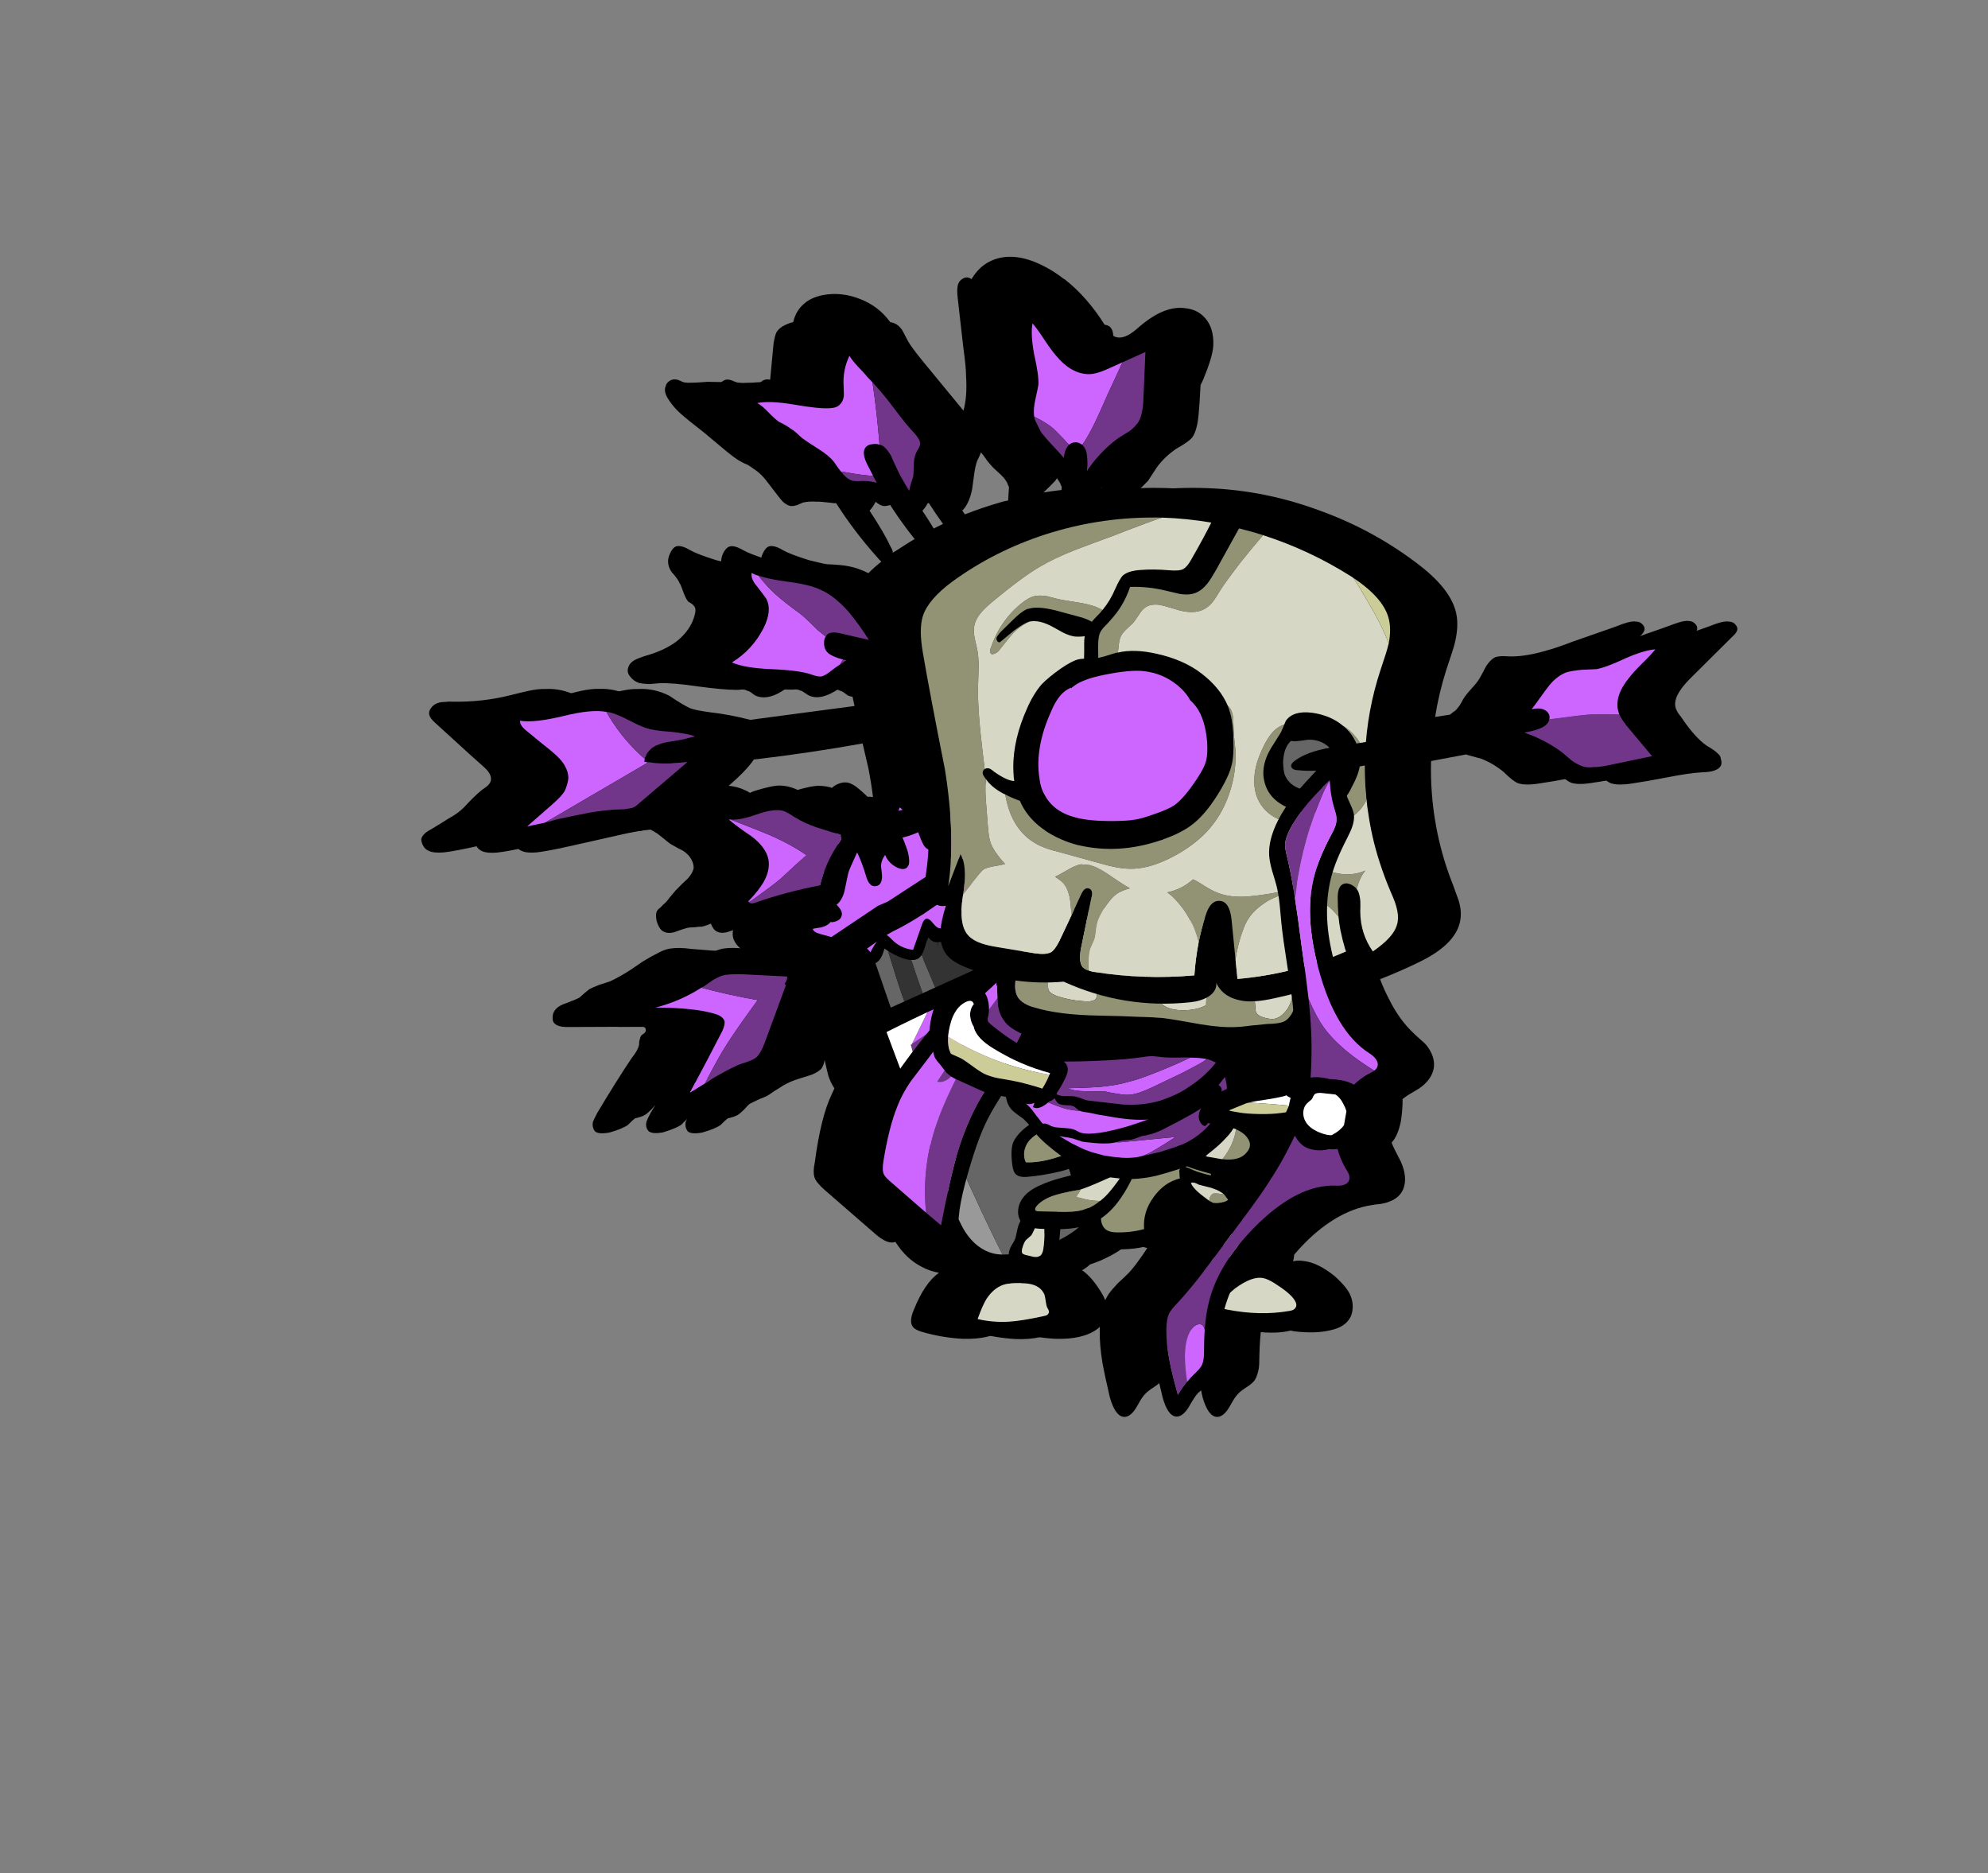 
<svg xmlns="http://www.w3.org/2000/svg" version="1.1" xmlns:xlink="http://www.w3.org/1999/xlink" preserveAspectRatio="none" x="0px" y="0px" width="345px" height="325px" viewBox="0 0 345 325">
<rect x="0" y="0" width="345" height="325" fill="#808080" stroke="none"/>
<defs>
<g id="Bone_Archer_4_Layer1_0_FILL">
<path fill="#000000" stroke="none" d="
M 59.55 -50.4
Q 53.65 -53.7 49.4 -51.55 47.55 -50.6 46.35 -48.6 46.325 -48.556 46.3 -48.5 46.079 -48.693 45.85 -48.75 45.3 -48.95 44.7 -48.55 44.2 -48.25 44 -47.7 43.7 -46.95 43.9 -45.25 44 -44.4 44.9 -36.45 45.35 -33.25 45.35 -31.7 45.584 -28.144 44.9 -25.7
L 37.7 -34.45
Q 35.8 -36.8 35.25 -37.8 34.3 -39.65 34.25 -39.7 33.65 -40.6 32.8 -40.9 32.505 -41.01 32.2 -41.05 32.17 -41.073 32.15 -41.1 30.2 -43.8 27 -45.05 23.75 -46.35 20.5 -45.75 18.4 -45.3 17.3 -44.3 15.823 -43.092 15.35 -41.05 14.683 -40.928 13.95 -40.55 12.95 -40.1 12.45 -39.3 12.2 -38.8 11.95 -37.4
L 11.35 -31.05
Q 11.215 -31.1 11.1 -31.1 10.6 -31.2 10.05 -30.9 9.5 -30.55 9.35 -30.05 9.322 -29.986 9.3 -29.95 6.115 -30.65 3.25 -30.65
L 0.5 -30.7
Q -1.45 -30.55 -2.05 -30.55 -3 -30.5 -3.55 -30.6 -3.8 -30.65 -4.3 -30.9 -4.75 -31.1 -5 -31.1 -5.5 -31.2 -6.05 -30.9 -6.6 -30.55 -6.75 -30.05 -7.2 -29 -6.35 -27.75 -5.4 -26.15 -3.5 -24.6 -3.2 -24.3 -0.25 -22
L 3.7 -18.7
Q 5.3 -17.4 6.1 -16.95 7 -16.45 7.45 -16.3 8.1 -15.9 8.55 -15.55 9.8 -14.8 11.15 -12.95 13 -10.5 13.55 -9.9 14.3 -9.25 14.9 -9.15 15.3 -9.1 16 -9.3 16.3 -9.45 17.05 -9.75 18.1 -10 19.45 -9.9 19.9 -9.95 21.95 -9.7 22.5 -9.6 22.8 -9.65 25.95 -4.7 29.9 -0.3 30.3 0.2 30.65 0.5 29.407 1.487 28.4 2.5 26.559 1.577 24.95 1.3 23.75 1.05 21.25 0.95 20.9 0.95 18.1 0.25 14.75 -0.8 13.55 -1.5 12.05 -2.4 11.15 -2.15 10.5 -1.9 10.05 -0.85 9.479 0.368 9.95 1.55 9.388 1.392 8.85 1.3 7.65 1.05 5.15 0.95 4.8 0.95 2 0.25 -1.35 -0.8 -2.55 -1.5 -4.05 -2.4 -4.95 -2.15 -5.6 -1.9 -6.05 -0.85 -6.8 0.75 -5.75 2.3 -4.65 3.5 -4.35 4.25 -4.15 4.5 -3.65 5.95 -3.25 7 -2.85 7.45 -2.1 7.85 -1.9 8.15 -1.45 8.6 -1.7 9.6 -2.35 12.35 -4.9 14.35 -7.05 15.95 -10.3 16.85 -11.55 17.25 -12.1 17.55 -13.1 18.1 -13.3 18.95 -13.55 19.8 -12.85 20.55 -12.3 21.25 -11.4 21.55 -10.75 21.7 -9.65 21.75 -8.45 21.65 -7.85 21.6 -5.6 21.5 -1.2 22.15 3.25 22.75 5.45 22.75 6.1 22.75 6.35 22.7 7 22.65 7.35 22.9 7.7 22.95 8.1 23.25 8.6 23.6 8.7 23.7 10.15 24.4 12 23.7 13.015 23.313 14.75 22.1 14.839 22.141 14.9 22.15 19.35 22.75 21.55 22.75 22.2 22.75 22.45 22.7 23.1 22.65 23.45 22.9 23.8 22.95 24.2 23.25 24.7 23.6 24.8 23.7 25.206 23.896 25.65 23.95 25.814 24.739 26 25.55
L 7.9 27.95
Q 4.219 27.008 1 26.65 -1.6 26.3 -2.5 25.95 -3.75 25.4 -6.1 23.8 -8.7 22.45 -11.55 22.6 -12.8 22.55 -14.6 22.95 -15.55 23.15 -17.7 23.7 -19.477 24.14 -21.3 24.4 -21.724 24.124 -22.2 23.8 -24.8 22.45 -27.65 22.6 -28.9 22.55 -30.7 22.95 -31.65 23.15 -33.8 23.7 -38.65 24.9 -43.8 24.8 -44.3 24.75 -45.15 24.85 -45.9 24.85 -46.5 25.1 -47.1 25.35 -47.5 25.9 -47.95 26.5 -47.8 27.1 -47.65 27.7 -46.75 28.5 -43.1 31.8 -40.55 34.15
L -38.25 36.2
Q -37 37.35 -37.1 38.3 -37.1 38.8 -37.6 39.3 -37.7 39.45 -38.65 40.1 -39.8 41 -41.75 43.1 -42.75 44.15 -44.5 45.1 -45.5 45.75 -47.5 46.95 -49.05 47.75 -49.2 48.7 -49.15 49.35 -48.8 49.9 -48.5 50.45 -47.85 50.7 -47 51.1 -45.25 50.95 -43.35 50.75 -38.3 49.6
L -33.05 48.4
Q -33.077 48.554 -33.1 48.7 -33.05 49.35 -32.7 49.9 -32.4 50.45 -31.75 50.7 -30.9 51.1 -29.15 50.95 -27.25 50.75 -22.2 49.6
L -14.65 47.9
Q -11.505 47.172 -9.4 47 -8.695 47.382 -8.2 47.7 -7.75 48.05 -7 48.65 -6.2 49.35 -5.75 49.6 -5.55 49.7 -4.5 50.3 -3.65 50.65 -3.2 51.1 -2.5 51.65 -2.1 52.65 -1.85 53.4 -1.95 53.8 -2.1 54.5 -2.9 55.45 -3.65 56.1 -5.05 57.55 -5.15 57.7 -6.1 58.8 -6.7 59.65 -7.25 60.05 -7.4 60.25 -7.8 60.6 -8.2 60.9 -8.35 61.25 -8.55 61.75 -8.35 62.85 -8 64 -7.45 64.5 -6.6 65.15 -5.3 64.8 -3.8 64.25 -3.05 64.05 -2.65 63.95 -1.85 63.95 -0.7 63.8 -0.55 63.85 0.25 63.7 1.65 63.05 3.25 62.4 3.95 62.2 4.4 62.1 5.35 61.95 6.4 61.9 6.85 61.75 7.297 61.588 7.7 61.45 7.691 61.492 7.65 61.5 5.485 62.52 4.95 64.25 4.65 65.55 5.25 66.5 5.588 67.177 6.65 68 6.447 68.009 6.2 68 6 68 2.95 68.05 1.55 68.05 -2.35 67.7 -4.45 67.4 -6.1 67.65 -7.2 67.85 -8.45 68.6 -8.95 68.8 -10.7 69.85
L -12.9 71.35
Q -15.1 72.75 -16.5 73.35 -17.15 73.55 -18.35 73.95 -19.4 74.35 -20.05 74.7 -20.7 75.2 -21.75 76.15 -22.4 76.5 -24 77.1 -25.45 77.55 -26.05 78.4 -26.4 78.95 -26.4 79.55 -26.45 80.3 -26.05 80.65 -25.5 81.2 -24.1 81.25
L -11.15 81.2
Q -10.25 81.15 -10.25 81.65 -10.15 81.9 -10.4 82.25 -10.6 82.4 -11 82.7 -11.2 83 -11.3 83.5 -11.4 83.75 -11.4 84.35 -11.6 85.3 -12.65 86.6 -15.15 90.3 -18.65 96.15 -19.2 97.2 -19.4 97.7 -19.6 98.7 -19 99.4 -18.3 99.9 -16.5 99.55 -14.25 98.9 -13.35 98.25 -12.5 97.4 -12.1 97.1 -11 96.85 -10.45 96.55 -10 96.3 -9.3 95.6 -8.5 94.7 -8.25 94.55 -7.65 94.25 -6.6 93.75 -5.35 93.3 -4.95 93 -3.75 92.15 -3.1 91.8 -2.05 91.05 -0.45 90.45 0.548 90.126 1.3 89.9 -0.445 92.631 -2.55 96.15 -3.1 97.2 -3.3 97.7 -3.5 98.7 -2.9 99.4 -2.2 99.9 -0.4 99.55 1.85 98.9 2.75 98.25 3.6 97.4 4 97.1 5.1 96.85 5.65 96.55 6.1 96.3 6.8 95.6 7.6 94.7 7.85 94.55 8.45 94.25 9.5 93.75 10.75 93.3 11.15 93 12.35 92.15 13 91.8 14.05 91.05 15.65 90.45 17.5 89.85 18.5 89.55 19.85 89 20.3 88.4 20.65 87.85 20.8 87.05 20.802 87.018 20.8 86.95 21.215 88.807 21.45 89.7 21.75 90.7 22.5 91.9 22.25 92.45 22.05 92.9 20.15 96.8 19.1 104.75 18.75 106.4 19.05 107.35 19.35 108.25 20.9 109.6
L 29.65 117.2
Q 31.6 118.9 32.9 118.6 33 118.5 33.1 118.55 34.95 121.45 37.55 122.8 38.979 123.594 40.65 123.9 38.158 125.63 36.25 130.4 35.45 132.35 36.1 133.25 36.45 133.75 37.55 134.1 41.05 135.15 44.75 135.35 49.6 135.5 52.1 133.6 52.217 133.501 52.3 133.4 52.72 133.804 53.65 134.1 57.15 135.15 60.85 135.35 65.7 135.5 68.2 133.6 68.397 133.434 68.55 133.25 68.557 133.528 68.55 133.8 68.5 136.45 69.05 139.7 69.4 141.6 70.3 145.5 71.25 148.8 72.75 148.9 73.85 148.95 74.85 147.35 75.35 146.45 75.6 146.05 76.05 145.3 76.5 144.85 76.85 144.45 78 143.7 78.95 143.1 79.4 142.45 79.85 141.65 80.05 140.5 80.15 139.85 80.15 138.4 80.218 135.227 80.55 132.9 83.242 133.447 84.65 133.7 84.651 133.764 84.65 133.8 84.6 136.45 85.15 139.7 85.5 141.6 86.4 145.5 87.35 148.8 88.85 148.9 89.95 148.95 90.95 147.35 91.45 146.45 91.7 146.05 92.15 145.3 92.6 144.85 92.95 144.45 94.1 143.7 95.05 143.1 95.5 142.45 95.95 141.65 96.15 140.5 96.25 139.85 96.25 138.4 96.318 135.227 96.65 132.9 102.205 134.003 102.3 134.05 106 134.5 108.65 133.85 110.9 133.35 111.8 132 112.4 131.2 112.45 129.95 112.5 128.85 112.05 127.8 111.45 126.4 109.35 124.5 106.4 122.1 103.9 121.85 103 121.7 102.1 121.9 102.263 121.379 102.3 120.75 102.849 120.094 103.45 119.45 106.2 116.5 109.2 114.65 112.45 112.65 115.75 112.15 116.25 112.05 117.3 111.95 118.2 111.8 118.8 111.55 120.65 110.85 121.25 109.3 122 107.3 120.8 104.6
L 119.75 102.55
Q 119.419 101.888 119.2 101.3 119.222 101.276 119.25 101.25 120.3 100.1 120.8 97.65 121.05 96.1 121.1 94.5 121.115 94.096 121.1 93.75 121.561 93.393 122.15 93
L 124 91.9
Q 126.3 90.3 126.55 88.15 126.7 86.45 125.5 84.75 125.1 84.15 124.35 83.55 123.5 82.8 123.1 82.4 120.55 80.05 118.75 76.4 117.882 74.761 117.2 72.95 120.59 71.636 123.85 70.05 130.95 66.65 131.2 62.05 131.3 60.85 130.85 59.35 130.7 58.9 129.9 56.7 126.35 47.85 126.05 38.15 126 36.6 126.05 35.1
L 132.15 33.95
Q 132.176 33.986 132.2 34
L 134.75 34.7
Q 136.75 35.45 138.65 37 140.25 38.6 141.15 38.95 142.45 39.4 145.1 38.95 147.2 38.65 151.1 37.9 153.249 37.47 155 37.25 156.422 38.628 157.25 38.95 158.55 39.4 161.2 38.95 163.3 38.65 167.2 37.9 170.7 37.2 173.15 37.05 175.75 37 176.35 35.9 176.55 35.4 176.35 34.8 176.3 34.15 175.8 33.8 175.45 33.35 173.9 32.45 171.8 31 169.4 27.4 168.75 26.65 168.5 25.9 167.9 23.9 171 20.8
L 178.3 13.55
Q 179.15 12.8 179.2 12.25 179.25 11.75 178.7 11.25 178.3 10.9 177.65 10.9 177 10.75 175.3 11.35 174.5 11.7 166.95 14.3 163.95 15.45 162.45 15.85 160.635 16.397 159.05 16.65
L 162.2 13.55
Q 163.05 12.8 163.1 12.25 163.15 11.75 162.6 11.25 162.2 10.9 161.55 10.9 160.9 10.75 159.2 11.35 158.4 11.7 150.85 14.3 147.85 15.45 146.35 15.85 142.7 16.95 140 16.95
L 138.55 16.9
Q 137.7 16.9 137.15 17.1 136.35 17.5 135.6 18.65 134.9 20 134.5 20.7 134.15 21.35 133.05 22.55 132.05 23.65 131.6 24.4 131.05 25.5 130.65 25.9 130.45 26.25 129.9 26.6 129.55 26.85 129.35 27.05
L 126.75 27.45
Q 127.41 23.295 128.7 19.25 129.95 15.6 130.2 14.5 130.85 11.75 130.45 9.65 129.65 5.5 124.2 1.25 116.3 -4.9 106.75 -8.35 97.2 -11.9 87.2 -12.25 81.972 -12.461 76.8 -11.8 76.096 -11.875 75.35 -11.95 76.414 -12.973 76.95 -13.55
L 78.45 -15.85
Q 79.8 -17.7 81.85 -19.1 84 -20.3 84.6 -21.05 85.45 -22.25 85.7 -24.95 85.877 -26.72 86.05 -30.15 86.306 -30.637 86.55 -31.2 88.1 -34.95 88.25 -36.85 88.45 -40.35 86.4 -42.2 85.25 -43.25 83.55 -43.45 81.95 -43.7 80.35 -43.2 77.85 -42.45 74.95 -39.85 72.75 -37.95 71.25 -38.5 71.071 -38.567 70.9 -38.7 70.848 -39.791 70.25 -40.3 69.881 -40.558 69.4 -40.6 66.355 -45.444 62.45 -48.5 62.363 -48.542 62.25 -48.6 60.963 -49.603 59.55 -50.4
M 28.6 -8.35
Q 29.211 -8.961 29.65 -9.9 30.4 -9.25 31 -9.15 31.4 -9.1 32.1 -9.3 32.4 -9.45 33.15 -9.75 34.2 -10 35.55 -9.9 36 -9.95 38.05 -9.7 38.6 -9.6 38.9 -9.65 40.077 -7.801 41.35 -6.05 37.172 -4.039 33.3 -1.45 33 -1.25 32.65 -1.05 32.6 -1.55 32.25 -2.1 31.2 -4.4 28.6 -8.35
M 52.5 -13.15
Q 52.65 -12.7 52.8 -12.45
L 52.65 -10.1
Q 51.95 -10 51.35 -9.8 48.167 -8.886 45.15 -7.7 44.925 -8.008 44.7 -8.35 45.9 -9.55 46.4 -12.05 46.5 -12.85 46.75 -14.6 46.95 -16.1 47.3 -17.05 47.57 -17.546 47.95 -18.45 48.407 -17.929 48.95 -17.1 49.85 -15.95 50.55 -15.35 51.5 -14.5 51.9 -14.05 52.2 -13.7 52.5 -13.15
M 68.6 -13.15
Q 68.75 -12.7 68.9 -12.45
L 68.9 -12.3
Q 63.812 -12.321 58.8 -11.5 60.2 -12.85 60.85 -13.55
L 62.35 -15.85
Q 63.221 -17.043 64.35 -18.05 64.696 -17.641 65.05 -17.1 65.95 -15.95 66.65 -15.35 67.6 -14.5 68 -14.05 68.3 -13.7 68.6 -13.15
M 109.4 84.75
Q 109.233 84.499 109 84.25 109.212 84.139 109.4 84 109.405 84.388 109.4 84.75
M 109.1 91.1
Q 109.016 91.114 108.9 91.1 109.03 90.973 109.15 90.85 109.138 90.984 109.1 91.1
M 8.55 34.8
L 8.85 34.8
Q 18.214 33.696 27.4 32.05 27.87 34.116 28.4 36.35 28.913 38.996 29.2 41.35 28.699 41.263 28.25 41.3 27.53 40.554 26.7 39.9 25.9 39.2 25.05 38.9 24.15 38.65 23.2 39.05 22.545 39.291 22.1 39.75 21.036 39.43 19.95 39.4 18.6 39.35 15.45 40.3 14.098 40.841 12.75 41.3 12.401 41.267 12.1 41.3 11.458 41.46 11 41.85 10.46 41.981 10.05 42 9.622 41.848 9.3 41.65 8.05 40.75 7.4 40.35 5.809 39.532 4.15 39.4 7.284 36.699 8.55 34.8
M 64.9 123.1
Q 65.231 123.271 65.5 123.45 65.85 123.25 66.2 123 66.55 122.772 66.85 122.45 67.641 122.194 68.5 121.85 72.486 120.146 74.3 118 74.654 118.544 75.05 118.85 75.725 119.371 76.8 119.6 75.98 120.86 75.5 121.5 74.4 123.05 73.55 123.95 72.95 124.55 71.7 125.7 70.65 126.8 70.05 127.65 69.752 128.129 69.5 128.65 69.192 127.864 68.6 126.95 66.788 124.096 64.9 123.1
M 50.1 123
Q 50.45 122.772 50.75 122.45 51.467 122.22 52.25 121.9 52.915 122.418 53.65 122.8 55.079 123.594 56.75 123.9 54.838 125.231 53.25 128.35 52.971 127.677 52.5 126.95 50.688 124.096 48.8 123.1 49.131 123.271 49.4 123.45 49.75 123.25 50.1 123
M 104.1 99.6
Q 105.052 99.716 105.95 99.8 106.087 99.815 106.2 99.8 105.279 101.761 104.2 103.65
L 103.7 102.65
Q 103.798 102.401 103.85 102.15 104.052 101.284 103.75 100.4 103.955 100.039 104.1 99.6
M 86.2 120.75
Q 86.749 120.094 87.35 119.45 90.1 116.5 93.1 114.65 93.544 114.377 94 114.1 94.333 114.279 94.65 114.35 95.309 114.515 96.25 114.4 96.158 114.507 96.05 114.6 95.55 115.05 95.25 115.65 94.7 116.5 94.7 117
L 94.7 117
Q 93.903 118.12 93.35 118.95 92.2 120.7 91.6 121.5 91.105 122.197 90.65 122.75 89.164 121.986 87.8 121.85 86.9 121.7 86 121.9 86.163 121.379 86.2 120.75 Z"/>
</g>

<g id="Duplicate_Items_Folder_Bone_Crossbow_cape_copy_4_Layer1_0_FILL">
<path fill="#000000" stroke="none" d="
M 39.3 -37.45
Q 38.3 -37.8 37.15 -37.35 36.1 -36.95 35.35 -36.05 34.2 -34.75 33.65 -32 33.1 -28.75 32.7 -27.7 29.9 -29.35 27.95 -28.45 26.75 -27.85 26.4 -26.75 26.1 -25.95 26.2 -24.15 26.3 -22.45 26.6 -21.6 26.8 -21 27.7 -19.3
L 29.7 -16
Q 30.05 -15.3 30.05 -15.05 30.05 -14.75 29.7 -13.95 26.85 -8.9 26.15 -7 26.121 -6.911 26.1 -6.85 25.045 -6.883 24.3 -6.5 23.3 -5.95 22.55 -4.4 21.8 -2.6 21.3 -1.75 20.1 -0.1 19.55 0.75 19 1.65 18.5 3.1 17.95 4.75 17.65 5.55 16.85 7.65 14.75 11.3
L 9.2 20.65
Q 6.7 24.8 5.8 27.4 4.35 31.35 5.1 34.65 5.85 38.15 9.1 41.05 11.25 43 15.6 45.2 21.65 48.15 25.1 46.5 26.7 45.7 28 43.9 28.7 42.8 29.95 40.35 32.05 36.2 38.4 25.5
L 48.15 9.3
Q 49 7.85 49.3 6.95 49.75 5.55 49.35 4.5 49.054 3.736 48.2 3.05
L 54.75 -4.65
Q 55.5 -5.6 56.15 -5.9 56.55 -6.1 57.9 -6.2 61.7 -6.4 65.25 -8.05 66.7 -8.7 67.2 -9.45 67.65 -10.15 67.85 -11.55 68.15 -12.9 67.85 -13.75 67.4 -14.8 65.55 -15.6 67.25 -18.3 67.3 -19.9 67.45 -21.55 66.25 -23.45 65.45 -24.6 64.65 -24.8 64.3 -24.85 63.2 -24.65
L 60.3 -23.85
Q 60.7 -25.95 60.6 -28.05 60.6 -29.1 60.25 -29.95 59.85 -30.8 58.95 -31.25 58.05 -31.7 57.1 -31.6 55.35 -31.55 53.8 -30 53.05 -29.3 51.55 -27.05 51 -28.25 49.45 -28.15 49.315 -28.136 49.15 -28.1 49.894 -29.37 50.55 -30.7 51.15 -32 51.3 -32.75 51.65 -34.4 51.1 -36.2 50.65 -37.55 49.95 -38.15 48.8 -39 47.3 -38.45 46.3 -38.1 44.95 -36.95 43.55 -35.7 42.2 -34.1 41.15 -36.9 39.3 -37.45
M 36.85 -24.85
Q 36.996 -29.369 39.05 -33.3 39.366 -32.603 39.45 -31.55 39.536 -30.474 39.8 -29.8 39.851 -29.221 39.95 -28.9 40.15 -28.3 40.65 -27.95 41.2 -27.6 41.75 -27.8 42.2 -27.9 42.7 -28.6
L 47.15 -34.2
Q 47.65 -29.9 44.05 -24.25 42.8 -22.4 43.75 -21.65 44.45 -21 45.55 -21.8 46.05 -22.2 46.9 -23.2 47.7 -23.9 48.9 -24 48.15 -22.55 48.65 -20.85 49.05 -19.7 49.8 -19.7 50.35 -19.65 50.95 -20.25 51.7 -20.95 52.35 -22.15 52.75 -22.85 53.45 -24.3 54.9 -27 56.8 -27.5 56.9 -24.45 55.45 -21.9 54.6 -20.35 54.5 -19.75 54.4 -19.15 54.7 -18.55 55 -17.95 55.6 -17.85 56.15 -17.7 57.45 -18.65 59.6 -20.2 62.25 -20.2
L 62.8 -19.2
Q 61.35 -17.4 59.35 -16.15 58.25 -15.5 57.9 -15.05 57.15 -14.2 57.6 -13.35 58.1 -12.45 59.5 -12.75 59.795 -12.813 60.2 -12.95 60.34 -12.631 60.6 -12.4 61.05 -12 61.65 -12 62 -12 62.5 -12.2 62.75 -12.3 63.3 -12.55
L 63.3 -12.55 63.35 -12.5
Q 60.4 -10.75 56.65 -9.7 54.65 -9.15 54.4 -9.1 53.15 -8.65 52.35 -8.05 51.636 -7.524 50.5 -5.9 50.396 -5.945 50.25 -6 50.75 -6.65 50.4 -7.45 50.1 -8.3 49.3 -8.45 48.85 -8.55 47.25 -8.1 45.85 -7.75 45.4 -8.7 45.25 -9.05 45.45 -10.15 45.6 -11.05 45.2 -11.35 44.8 -11.55 44.05 -11.25
L 39.65 -9.5
Q 38.35 -11.4 38.6 -13.65 38.7 -14.7 38.4 -15 38.15 -15.25 37.35 -15.25 35.841 -15.193 34.45 -14.8 34.535 -15.109 34.55 -15.4 34.55 -16.4 33.8 -17.9
L 31.15 -23.45
Q 30.588 -24.534 30.95 -25.05 31.391 -24.725 32.1 -24.1 33.072 -23.432 33.85 -23.5 33.986 -23.337 34.1 -23.2 35.3 -22.2 36.2 -22.9 36.75 -23.3 36.85 -24.85
M 33.6 -12.9
Q 33.936 -12.78 34.35 -12.75 35.25 -12.75 36.55 -13.4 36.584 -13.009 36.65 -12.65 36.846 -11.305 37.35 -9.95 37.38 -9.901 37.4 -9.85 37.712 -9.07 38.1 -8.6 38.59 -7.966 39.2 -7.8 39.564 -7.727 40 -7.8 40.446 -7.877 40.95 -8.1 41.021 -8.115 41.1 -8.15 42.55 -8.85 43.05 -8.9 42.794 -8.003 43.35 -7.25 43.424 -7.189 43.45 -7.15 43.536 -7.064 43.6 -7 44.1 -6.5 45.4 -6 47.32 -5.406 48 -6.15 47.601 -5.542 48 -4.7 48.378 -3.945 49.05 -3.65 47.664 -1.564 45.9 0.2 45.304 0.796 45 1.25
L 45.35 1.4 37.25 -2.3 35.05 -3.3 31.9 -4.75 29.5 -5.85 29.55 -5.85 33.6 -12.9
M 25.85 -3.6
Q 27.039 -3.122 28.5 -2.5 30.425 -1.696 32.8 -0.65 37.333 1.337 43.6 4.2 44.8 4.8 45.25 5.25 45.902 5.983 45.7 6.75 45.683 6.924 45.6 7.1 45 8.2 42.8 7.75
L 24.75 4.25 21.9 3.7 25.85 -3.6
M 43.55 10.55
L 40.55 15.55
Q 39.85 16.75 39.95 17.45 39.15 17.85 38.4 19.15
L 31.85 29.95
Q 31.05 31.35 28.65 36.1 26.75 39.95 25.3 42.1 24.4 43.35 23.65 43.7 22.9 44.05 21.45 43.75 17.35 42.9 12.65 39.45 10.943 38.177 9.95 37 9.341 36.283 9 35.6 7.7 32.95 8.65 29.55 9.2 27.65 11.15 23.9
L 17.25 12.75
Q 18.4 10.6 18.7 9.55 18.9 8.45 19.05 7.85 19.3 6.9 19.7 6.3 22.054 6.832 24.5 7.3
L 31.3 8.6
Q 31.584 8.654 31.85 8.7
L 43.55 10.55 Z"/>

<path fill="#999999" stroke="none" d="
M 22.9 8.45
Q 23.242 7.781 23.55 7.15 24.044 7.246 24.5 7.3 22.054 6.832 19.7 6.3 19.3 6.9 19.05 7.85 18.9 8.45 18.7 9.55 18.4 10.6 17.25 12.75
L 11.15 23.9
Q 9.2 27.65 8.65 29.55 7.7 32.95 9 35.6 9.341 36.283 9.95 37 10.894 34.655 11.95 32.2 14.15 27.1 19.1 16.3 21.6 10.9 22.9 8.45 Z"/>

<path fill="#666666" stroke="none" d="
M 40.55 15.55
L 43.55 10.55 31.85 8.7
Q 31.584 8.654 31.3 8.6
L 24.5 7.3
Q 24.044 7.246 23.55 7.15 23.242 7.781 22.9 8.45 21.6 10.9 19.1 16.3 14.15 27.1 11.95 32.2 10.894 34.655 9.95 37 10.943 38.177 12.65 39.45 17.35 42.9 21.45 43.75 22.9 44.05 23.65 43.7 24.4 43.35 25.3 42.1 26.75 39.95 28.65 36.1 31.05 31.35 31.85 29.95
L 38.4 19.15
Q 39.15 17.85 39.95 17.45 39.85 16.75 40.55 15.55
M 40 -7.8
Q 39.564 -7.727 39.2 -7.8 38.59 -7.966 38.1 -8.6
L 37.85 -8.15
Q 36.311 -5.548 35.05 -3.3
L 37.25 -2.3 38.65 -5.15
Q 39.481 -6.905 40 -7.8
M 34.35 -12.75
Q 33.936 -12.78 33.6 -12.9
L 29.55 -5.85 29.5 -5.85 31.9 -4.75
Q 32.804 -6.424 34.3 -8.85
L 36.65 -12.65
Q 36.584 -13.009 36.55 -13.4 35.25 -12.75 34.35 -12.75 Z"/>

<path fill="#71368A" stroke="none" d="
M 45.6 7.1
Q 45.683 6.924 45.7 6.75 41.04 5.164 38.15 4.25 32.263 2.393 27.15 1.1
L 27.1 1.1
Q 27.053 1.102 26.95 1.05
L 26.95 1.05
Q 25.898 2.71 24.75 4.25
L 42.8 7.75
Q 45 8.2 45.6 7.1 Z"/>

<path fill="#CC66FF" stroke="none" d="
M 32.8 -0.65
Q 32.964 -0.571 33.1 -0.5 32.508 -0.323 31.85 -0.15
L 27.55 1
Q 27.34 1.058 27.15 1.1 32.263 2.393 38.15 4.25 41.04 5.164 45.7 6.75 45.902 5.983 45.25 5.25 44.8 4.8 43.6 4.2 37.333 1.337 32.8 -0.65
M 39.05 -33.3
Q 36.996 -29.369 36.85 -24.85 36.75 -23.3 36.2 -22.9 35.3 -22.2 34.1 -23.2 33.986 -23.337 33.85 -23.5 33.072 -23.432 32.1 -24.1 31.391 -24.725 30.95 -25.05 30.588 -24.534 31.15 -23.45
L 33.8 -17.9
Q 34.55 -16.4 34.55 -15.4 34.535 -15.109 34.45 -14.8 35.841 -15.193 37.35 -15.25 38.15 -15.25 38.4 -15 38.7 -14.7 38.6 -13.65 38.35 -11.4 39.65 -9.5
L 44.05 -11.25
Q 44.8 -11.55 45.2 -11.35 45.6 -11.05 45.45 -10.15 45.25 -9.05 45.4 -8.7 45.85 -7.75 47.25 -8.1 48.85 -8.55 49.3 -8.45 50.1 -8.3 50.4 -7.45 50.75 -6.65 50.25 -6 50.396 -5.945 50.5 -5.9 51.636 -7.524 52.35 -8.05 53.15 -8.65 54.4 -9.1 54.65 -9.15 56.65 -9.7 60.4 -10.75 63.35 -12.5
L 63.3 -12.55 63.3 -12.55
Q 62.75 -12.3 62.5 -12.2 62 -12 61.65 -12 61.05 -12 60.6 -12.4 60.34 -12.631 60.2 -12.95 59.795 -12.813 59.5 -12.75 58.1 -12.45 57.6 -13.35 57.15 -14.2 57.9 -15.05 58.25 -15.5 59.35 -16.15 61.35 -17.4 62.8 -19.2
L 62.25 -20.2
Q 59.6 -20.2 57.45 -18.65 56.15 -17.7 55.6 -17.85 55 -17.95 54.7 -18.55 54.4 -19.15 54.5 -19.75 54.6 -20.35 55.45 -21.9 56.9 -24.45 56.8 -27.5 54.9 -27 53.45 -24.3 52.75 -22.85 52.35 -22.15 51.7 -20.95 50.95 -20.25 50.35 -19.65 49.8 -19.7 49.05 -19.7 48.65 -20.85 48.15 -22.55 48.9 -24 47.7 -23.9 46.9 -23.2 46.05 -22.2 45.55 -21.8 44.45 -21 43.75 -21.65 42.8 -22.4 44.05 -24.25 47.65 -29.9 47.15 -34.2
L 42.7 -28.6
Q 42.2 -27.9 41.75 -27.8 41.2 -27.6 40.65 -27.95 40.15 -28.3 39.95 -28.9 39.851 -29.221 39.8 -29.8 39.536 -30.474 39.45 -31.55 39.366 -32.603 39.05 -33.3 Z"/>

<path fill="#FFFFFF" stroke="none" d="
M 28.5 -2.5
Q 27.039 -3.122 25.85 -3.6
L 21.9 3.7 24.75 4.25
Q 25.898 2.71 26.95 1.05
L 26.95 1.05
Q 27.053 1.102 27.1 1.1
L 27.15 1.1
Q 27.34 1.058 27.55 1
L 31.85 -0.15
Q 32.508 -0.323 33.1 -0.5 32.964 -0.571 32.8 -0.65 30.425 -1.696 28.5 -2.5 Z"/>

<path fill="#793C00" stroke="none" d="
M 43.45 -7.15
Q 43.424 -7.189 43.35 -7.25
L 42.85 -6.5
Q 43.17 -6.82 43.45 -7.15 Z"/>

<path fill="#333333" stroke="none" d="
M 38.65 -5.15
L 37.25 -2.3 45.35 1.4 45 1.25
Q 45.304 0.796 45.9 0.2 47.664 -1.564 49.05 -3.65 48.378 -3.945 48 -4.7 47.601 -5.542 48 -6.15 47.32 -5.406 45.4 -6 44.1 -6.5 43.6 -7 43.536 -7.064 43.45 -7.15 43.17 -6.82 42.85 -6.5
L 43.35 -7.25
Q 42.794 -8.003 43.05 -8.9 42.55 -8.85 41.1 -8.15 41.021 -8.115 40.95 -8.1 40.446 -7.877 40 -7.8 39.481 -6.905 38.65 -5.15
M 38.1 -8.6
Q 37.712 -9.07 37.4 -9.85 37.38 -9.901 37.35 -9.95 36.846 -11.305 36.65 -12.65
L 34.3 -8.85
Q 32.804 -6.424 31.9 -4.75
L 35.05 -3.3
Q 36.311 -5.548 37.85 -8.15
L 38.1 -8.6 Z"/>
</g>

<g id="Duplicate_Items_Folder_Bone_Crossbow_cape_copy_4_Layer0_0_FILL">
<path fill="#000000" stroke="none" d="
M 55.7 9.8
Q 57.35 7.45 57 5.3 56.8 4.3 56.1 4.15 56 4.1 55.15 4.25 54.1 4.55 52.7 4.3 52 4.15 50.25 3.6 44.95 2 38.15 1.8 33.65 1.6 25.8 2.1 20.15 2.5 17.55 3.25 13.35 4.4 6.6 8.8 5.15 9.65 4.65 10.5 4.15 11.35 4.15 13.4
L 4.15 25.05
Q 4.15 27.6 5.25 28.35 6.25 29.05 7.75 28.4 8.05 28.25 9.9 26.95 11.8 25.55 15.05 23.95 21.7 20.7 25.75 19.65 28.4 18.95 33.55 18.3 38.9 17.65 41.35 17.05 43.5 16.55 46.45 15.5 50.75 14.1 52.65 12.8 54.35 11.6 55.7 9.8
M 53.15 6.25
L 54.5 6.45
Q 54.15 7.3 53.6 8.15 52.95 9.35 52 10.15 51.15 10.85 49.25 11.5 40.5 14.9 34.3 15.6
L 29.75 16
Q 24.25 16.7 17.85 19.6 14.1 21.35 6.75 25.6
L 6.7 22.15 6.7 13.9
Q 6.7 12.8 6.9 12.3 7.2 11.6 8.55 10.75 13.7 7.55 17.35 6.3 19.55 5.5 22.15 5.2
L 29 4.75
Q 34.35 4.5 37.95 4.6 41.3 4.7 49.35 5.75
L 53.15 6.25 Z"/>

<path fill="#71368A" stroke="none" d="
M 53.15 6.25
Q 52.662 6.278 52.05 6.35
L 33.4 7.8
Q 29.25 8.1 25.1 8.7 25.85 10.15 28.55 9.95 30.5 9.9 30.55 9.9 31.65 9.9 32.35 10.4 29.7 10.2 25.9 11.3 21.55 12.5 18.45 13.85 11.75 16.85 6.8 22.1 6.768 22.135 6.7 22.15
L 6.75 25.6
Q 14.1 21.35 17.85 19.6 24.25 16.7 29.75 16
L 34.3 15.6
Q 40.5 14.9 49.25 11.5 51.15 10.85 52 10.15 52.95 9.35 53.6 8.15 54.15 7.3 54.5 6.45
L 53.15 6.25 Z"/>

<path fill="#CC66FF" stroke="none" d="
M 52.05 6.35
Q 52.662 6.278 53.15 6.25
L 49.35 5.75
Q 41.3 4.7 37.95 4.6 34.35 4.5 29 4.75
L 22.15 5.2
Q 19.55 5.5 17.35 6.3 13.7 7.55 8.55 10.75 7.2 11.6 6.9 12.3 6.7 12.8 6.7 13.9
L 6.7 22.15
Q 6.768 22.135 6.8 22.1 11.75 16.85 18.45 13.85 21.55 12.5 25.9 11.3 29.7 10.2 32.35 10.4 31.65 9.9 30.55 9.9 30.5 9.9 28.55 9.95 25.85 10.15 25.1 8.7 29.25 8.1 33.4 7.8
L 52.05 6.35 Z"/>
</g>

<g id="Skeleton_Archer_archerSkeleton_body_0_Layer0_0_FILL">
<path fill="#000000" stroke="none" d="
M 13.25 35.55
Q 12.65 34.65 11.45 34.35 10.35 34.05 9.25 34.45 7.9 34.9 6.95 36.1 6 37.25 5.75 38.7 5.5 40 5.4 40.2 5.25 40.6 4.75 41.35 4.25 42.2 4.25 43.1 4.25 44.1 4.85 44.7 5.049 44.899 5.3 45.05 2.967 45.298 1.75 45.95 -1.2 47.45 -3.4 52.9 -4.2 54.85 -3.5 55.85 -3.15 56.35 -1.95 56.75 1.8 57.9 5.75 58.2 10.9 58.5 13.5 56.55 14.9 55.45 15.2 54.25 15.65 52.35 13.9 49.7 11.697 46.349 9.5 45.45 10.029 45.647 10.5 45.95 10.916 45.824 11.3 45.55 12.3 44.85 12.85 43.7 13.5 42.25 13.7 39.05 13.9 36.55 13.25 35.55
M 7.3 43.1
L 6.85 42.9
Q 6.55 42.65 6.75 41.9 7.05 40.85 7.4 40.45
L 8.3 39.7
Q 8.55 39.45 8.75 38.95 9.05 38.3 9.15 38.15 9.85 37.15 10.65 37.5 10.95 39.75 10.65 42 10.55 42.9 10.15 43.25 9.55 43.75 8.3 43.35
L 7.3 43.1
M 5.6 48.15
Q 7.7 48.15 8.65 48.45 10.35 48.95 10.95 50.35 11.05 50.65 11.2 51.55 11.3 52.3 11.5 52.7 11.85 53.25 11.8 53.5 11.75 54.1 10.75 54.2 6.9 54.95 4.45 55.05 1.45 55.15 -1.35 54.45 -0.45 51.95 0.25 50.85 1.55 48.95 3.3 48.4 4.25 48.15 5.6 48.15
M 49.65 43.3
Q 49.55 41.05 48.95 39.7 48.15 37.8 46.45 37.05 44.45 36.25 42.95 37.5 42.45 37.95 42.1 38.6 41.55 39.45 41.55 40 41.55 40.45 41.9 41.3 42.05 41.75 42.15 43.9 42.25 45.55 43.05 46.3 43.4 46.6 44.5 47.05 44.787 47.154 45.05 47.2 44.698 47.531 44.35 47.9 43.8 48.6 42.65 50.45 41.35 52.75 41.15 54.1 41.05 55 41.35 55.45 41.7 56.05 43.15 56.35 49.75 57.75 49.9 57.8 53.8 58.4 56.65 57.75 59 57.3 59.95 55.95 60.6 55.1 60.65 53.85 60.65 52.7 60.15 51.6 59.5 50.1 57.25 48.15 54.1 45.55 51.45 45.2 50.431 45.064 49.45 45.15 49.715 44.401 49.65 43.3
M 46.6 41.95
Q 46.65 42.2 46.6 43 46.6 43.65 46.75 44 46.55 44.4 46 44.5 45.5 44.6 45.1 44.45
L 44.5 44.2
Q 44.05 43.8 43.95 42.95 43.75 41.35 44.5 40.45 44.8 40.15 45 40.1 45.2 40.05 45.85 40.2 45.95 40.45 46.25 41.05 46.5 41.6 46.6 41.95
M 51.35 48.25
Q 52.1 48.4 53.4 49.2 56.25 51 57.1 52.25 57.75 53.2 57.3 53.75 57.05 54.15 56.2 54.25 50.8 55.05 44.7 53.75 44.05 53.65 43.8 53.3 43.65 53 43.85 52.35 44.3 51.4 46.1 50 49.3 47.75 51.35 48.25 Z"/>

<path fill="#D7D7C5" stroke="none" d="
M 8.65 48.45
Q 7.7 48.15 5.6 48.15 4.25 48.15 3.3 48.4 1.55 48.95 0.25 50.85 -0.45 51.95 -1.35 54.45 1.45 55.15 4.45 55.05 6.9 54.95 10.75 54.2 11.75 54.1 11.8 53.5 11.85 53.25 11.5 52.7 11.3 52.3 11.2 51.55 11.05 50.65 10.95 50.35 10.35 48.95 8.65 48.45
M 6.85 42.9
L 7.3 43.1 8.3 43.35
Q 9.55 43.75 10.15 43.25 10.55 42.9 10.65 42 10.95 39.75 10.65 37.5 9.85 37.15 9.15 38.15 9.05 38.3 8.75 38.95 8.55 39.45 8.3 39.7
L 7.4 40.45
Q 7.05 40.85 6.75 41.9 6.55 42.65 6.85 42.9
M 53.4 49.2
Q 52.1 48.4 51.35 48.25 49.3 47.75 46.1 50 44.3 51.4 43.85 52.35 43.65 53 43.8 53.3 44.05 53.65 44.7 53.75 50.8 55.05 56.2 54.25 57.05 54.15 57.3 53.75 57.75 53.2 57.1 52.25 56.25 51 53.4 49.2
M 46.6 43
Q 46.65 42.2 46.6 41.95 46.5 41.6 46.25 41.05 45.95 40.45 45.85 40.2 45.2 40.05 45 40.1 44.8 40.15 44.5 40.45 43.75 41.35 43.95 42.95 44.05 43.8 44.5 44.2
L 45.1 44.45
Q 45.5 44.6 46 44.5 46.55 44.4 46.75 44 46.6 43.65 46.6 43 Z"/>
</g>

<g id="Bone_Archer_Body_0_Layer0_0_FILL">
<path fill="#000000" stroke="none" d="
M 49.2 6.4
Q 48.6 4.6 47.45 3.6 46.3 2.5 43.8 1.75 40.1 0.65 32.6 0.65 25.1 0.65 17.7 0.8
L 2.7 1.05
Q 1.25 1.05 0.35 1.55 -0.2 1.95 -0.45 2.75 -0.65 3.15 -0.9 4.1 -1.25 5 -2.5 6.35 -3.8 7.8 -4.15 8.6 -4.8 9.9 -4.4 11.35 -4 12.8 -2.8 13.7 -2.05 14.25 -0.5 15.15 0.1 15.6 0.9 16.35 0.1 16.8 -0.65 17.35 -2.05 18.4 -2.7 19.55 -3.35 21 -2.85 23.85 -2.6 25.15 -2.1 25.55 -1.3 26.25 0.55 26.15 4 26 8.25 25.25 9.05 25.1 10.2 24.8
L 10.4 25.4
Q 10.45 25.65 10.6 26.05 9.05 26.35 8.1 26.55 5.5 27.1 3.7 27.75 0.55 28.8 -0.7 30.55 -1.45 31.6 -1.4 32.85 -1.3 34.15 -0.3 34.95 0.8 35.8 3.65 36 8.1 36.25 10.45 36.1 12.7 35.95 14.6 35.45 15.35 38.1 16.9 39.1 18.35 40 21.25 40.2 24.1 40.3 26.5 40 30.05 39.55 31.1 38.05 31.55 37.35 31.65 36.1 31.8 34.5 31.9 34.1 32.35 32.75 33.85 31.65 34.9 30.9 36.25 30.5 36.75 31.1 37.7 31.85 40.65 34.25 42.7 34.7 44.55 35.05 48.2 34.3 51.3 33.65 51.7 32.25 52 31.15 50.95 30.2 50.4 29.7 48.9 28.95 47.85 28.45 47.1 28.05 47.45 27.8 47.45 27.45
L 47.35 26.85 47.35 26.8
Q 49.1 26.75 50.2 26.25 51.4 25.75 52.8 24.35 54.35 22.95 54.65 21.65 55.05 20 53.5 18.25 52.45 16.95 50.1 15.75 49.7 15.55 49.2 15.3 51 11 49.2 6.4
M 41.75 4.75
Q 42.8 5.1 43.5 5.4 41.05 7.95 37.5 9.8 36.45 10.4 35.4 10.85 33.15 11.75 30.8 12.35 26.7 13.25 22.25 12.9
L 16.85 12.3
Q 16.35 12.2 16 12.2 14.05 12 13.75 11.9 12.3 11.4 11.6 11.25 10.95 11.1 10.05 11.1 8.8 11.1 8.4 11.05 7.55 10.95 6.95 10.6 6.25 10.1 6.2 9.5 5.8 9.55 5.05 9.55
L 6.75 11.6
Q 7.1 12.15 7.55 12.45 8.1 12.75 9.35 12.8 10.65 12.85 11.15 13.1 11.35 13.2 11.6 13.4 11.9 13.55 12.25 13.85 12.292 13.892 12.35 13.9
L 12.4 13.9
Q 12.95 14.1 13.75 14.2 14.45 14.25 16.6 14.7 17.7 14.85 19.2 15.1 24.35 16 28.2 15.85 27.95 15.9 27.7 15.95 25.55 16.55 23.65 17 19.9 17.85 17.1 18.15 16.3 18.2 15.6 18.25 13.7 18.35 12.55 18 11.5 17.5 10.9 17.35 10.4 17.2 9.55 17.15 9.05 17.1 8.5 17.05 7.5 17 6.8 16.9 6.35 16.8 6.05 16.7 5.05 16.2 4.5 16.15 4.25 16.1 4.1 16.2 3.95 16.1 3.9 16.05 3.65 15.85 3.1 15.2 2.65 14.8 2.15 14.2 1.1 13 0.3 12.45 -1.05 11.4 -1.25 11.05 -1.6 10.35 -1.2 9.3 -0.8 8.5 -0.25 8.25 0.05 8.1 0.85 8.05 1.6 7.9 1.9 7.7 2.55 7.35 2.55 6.2 2.45 4.8 2.8 4.4 13.15 4.8 22.85 4.35
L 26.15 4.1
Q 27.9 3.9 28.7 3.9 29.1 3.9 31.3 4.15 32.55 4.3 36.55 4.3 37.1 4.3 37.6 4.35 39.9 4.4 41.4 4.7 41.6 4.7 41.75 4.75
M 44.6 9.95
Q 44.35 9.75 44.15 9.65 44.85 8.9 45.6 8.15 46.1 9.5 46.1 10.6 46.05 11.9 44.85 13.8 44.7 14 44.5 14.25 43.5 15.55 42.9 16.3 42.6 16.65 42.35 16.9 40.15 19.05 36.95 20.35 36.7 20.45 36.3 20.6 35.5 20.85 34.25 21.2 32.9 21.55 31.05 22 29.95 22.2 29.05 22.35 27.95 22.55 27.15 22.65 25.65 22.95 25.1 22.95
L 25.05 22.95
Q 23.75 23.05 22.3 22.95 20.3 22.8 18.1 22.45 18.05 22.4 17.9 22.4 15.25 21.8 14.45 21.5 13.75 21.3 12.9 20.95 11.9 20.55 10.65 20 10.1 19.75 9.45 19.4 9.25 19.3 9.05 19.2 8.4 18.9 7.85 18.6 8.5 18.7 9.1 18.8 9.95 18.9 10.9 19.1
L 13.15 19.75
Q 13.8 19.85 15.85 20.05 16.5 20.1 17.2 20.15 19.5 20.25 20.55 20.05 20.7 20.05 20.8 20
L 20.75 20
Q 21 19.95 21.25 19.9
L 22 19.75
Q 22.75 19.65 24.25 19.6 25.1 19.45 26.7 18.95 26.9 18.9 27.5 18.85 28.05 18.75 29.1 18.55 29.6 18.45 30.35 18.2 31.25 17.95 32.35 17.45 35.7 16.1 38.25 14.95 40.55 13.85 42.2 12.95 42.8 12.6 43.4 12.3 44.35 11.7 44.6 11.35 45.2 10.55 44.6 9.95
M 47.7 17.85
Q 48.05 17.95 48.3 18.05 49.65 18.6 50.45 19.25
L 50.5 19.3
Q 51.4 20.15 51.5 20.8 51.65 21.7 50.75 22.5 49.2 24.1 45.25 23.65 44.75 23.6 44.25 23.5 43 23.3 41.75 23.1
L 41.7 23.1 41.65 23.05
Q 41.627 23.05 41.6 23.05 41.45 23 41.35 23 41.4 22.95 41.45 22.95 41.7 22.75 41.95 22.6 44.6 20.95 46 19.65 47 18.85 47.7 17.85
M 45.75 30.3
Q 45.9 30.5 46.1 30.7 46.35 30.95 46.6 31.25 46.6 31.3 46.65 31.3
L 46.65 31.35
Q 46.05 31.8 44.3 31.9 43.65 31.9 43.25 31.85 42.7 31.6 42.35 31.45 42.25 31.35 42.2 31.35
L 40.4 30.2
Q 38.5 28.9 38.1 28 38.5 27.85 39 28 39.3 28.05 39.9 28.35
L 42.75 29
Q 44.15 29.4 44.8 29.75 45.3 30 45.75 30.3
M 42.65 26.35
Q 42.65 26.5 42.65 26.65 42.15 26.55 41.65 26.45 39.3 25.9 38 25.35 37.25 25.05 36.75 24.95 36.95 24.9 37.2 24.85 38.15 25.15 38.4 25.25 40.7 25.9 42.65 26.35
M 8.3 22.35
Q 7.35 22.6 6.7 22.75 3.15 23.55 0.25 23.4 -0.3 22.5 -0.15 21.4 0.05 20.3 0.85 19.45 1.55 18.75 2.6 18.2 4.4 19.95 8.3 22.35
M 17.55 27.3
Q 18.65 26.9 19.6 26.6 20.8 26.75 21.8 26.85 20.3 28.6 19.15 29.65 18.05 30.65 16.85 31.3 15.8 31.95 14.75 32.3 14.7 32.3 14.6 32.3 14.55 32.3 14.45 32.35 12.9 32.85 10.9 32.9 9.65 32.95 7.2 32.85
L 3.2 32.7
Q 2.9 32.7 2.6 32.55 2.3 32.15 2.85 31.7 4 30.6 6.35 29.9 8.3 29.35 12.3 28.85 12.55 28.8 12.9 28.75 14.55 28.35 17.55 27.3
M 18.35 36.1
Q 17.85 35.6 17.65 34.8 17.6 34.5 17.6 34.3 20.4 32.8 22.6 29.9 23.5 28.8 24.55 27 27.1 27 30.1 26.5 32 26.15 35.65 25.25 35.3 25.5 35.45 26.05 35.45 26.45 35.55 27.05
L 35.55 27.1
Q 32 27.75 29.6 30.5 27.15 33.25 27.5 36.5 24.35 37.15 21.05 37 19.1 36.9 18.35 36.1 Z"/>

<path fill="#929274" stroke="none" d="
M 17.65 34.8
Q 17.85 35.6 18.35 36.1 19.1 36.9 21.05 37 24.35 37.15 27.5 36.5 27.15 33.25 29.6 30.5 32 27.75 35.55 27.1
L 35.55 27.05
Q 35.45 26.45 35.45 26.05 35.3 25.5 35.65 25.25 32 26.15 30.1 26.5 27.1 27 24.55 27 23.5 28.8 22.6 29.9 20.4 32.8 17.6 34.3 17.6 34.5 17.65 34.8
M 12.9 28.75
Q 12.55 28.8 12.3 28.85 8.3 29.35 6.35 29.9 4 30.6 2.85 31.7 2.3 32.15 2.6 32.55 2.9 32.7 3.2 32.7
L 7.2 32.85
Q 9.65 32.95 10.9 32.9 12.9 32.85 14.45 32.35 14.55 32.3 14.6 32.3 14.7 32.3 14.75 32.3 15.8 31.95 16.85 31.3 17.1 31.15 17.35 31 14.6 30.95 11.95 30.1
L 12.9 28.75
M 6.7 22.75
Q 7.35 22.6 8.3 22.35 4.4 19.95 2.6 18.2 1.55 18.75 0.85 19.45 0.05 20.3 -0.15 21.4 -0.3 22.5 0.25 23.4 3.15 23.55 6.7 22.75
M 42.65 26.65
Q 42.65 26.5 42.65 26.35 40.7 25.9 38.4 25.25 38.15 25.15 37.2 24.85 36.95 24.9 36.75 24.95 37.25 25.05 38 25.35 39.3 25.9 41.65 26.45 42.15 26.55 42.65 26.65
M 46.1 30.7
Q 45.9 30.5 45.75 30.3 45.3 30.25 45.05 30.2 43.7 30 43.25 30.1 42.7 30.3 42.45 30.9 42.35 31.15 42.35 31.45 42.7 31.6 43.25 31.85 43.65 31.9 44.3 31.9 46.05 31.8 46.65 31.35
L 46.65 31.3
Q 46.6 31.3 46.6 31.25 46.35 30.95 46.1 30.7
M 50.5 19.3
L 50.45 19.25
Q 49.65 18.6 48.3 18.05 47.8 21.05 45.25 23.65 49.2 24.1 50.75 22.5 51.65 21.7 51.5 20.8 51.4 20.15 50.5 19.3
M 41.6 23.05
Q 41.627 23.05 41.65 23.05
L 41.45 22.95
Q 41.4 22.95 41.35 23 41.45 23 41.6 23.05 Z"/>

<path fill="#D7D7C5" stroke="none" d="
M 19.6 26.6
Q 18.65 26.9 17.55 27.3 14.55 28.35 12.9 28.75
L 11.95 30.1
Q 14.6 30.95 17.35 31 17.1 31.15 16.85 31.3 18.05 30.65 19.15 29.65 20.3 28.6 21.8 26.85 20.8 26.75 19.6 26.6
M 43.25 30.1
Q 43.7 30 45.05 30.2 45.3 30.25 45.75 30.3 45.3 30 44.8 29.75 44.15 29.4 42.75 29
L 39.9 28.35
Q 39.3 28.05 39 28 38.5 27.85 38.1 28 38.5 28.9 40.4 30.2
L 42.2 31.35
Q 42.25 31.35 42.35 31.45 42.35 31.15 42.45 30.9 42.7 30.3 43.25 30.1
M 48.3 18.05
Q 48.05 17.95 47.7 17.85 47 18.85 46 19.65 44.6 20.95 41.95 22.6 41.7 22.75 41.45 22.95
L 41.65 23.05 41.7 23.1 41.75 23.1
Q 43 23.3 44.25 23.5 44.75 23.6 45.25 23.65 47.8 21.05 48.3 18.05 Z"/>

<path fill="#CC66FF" stroke="none" d="
M 22.3 20
Q 21.5 20.05 20.8 20 20.7 20.05 20.55 20.05 19.5 20.25 17.2 20.15 16.5 20.1 15.85 20.05 13.8 19.85 13.15 19.75
L 10.9 19.1
Q 9.95 18.9 9.1 18.8 8.5 18.7 7.85 18.6 8.4 18.9 9.05 19.2 9.25 19.3 9.45 19.4 10.1 19.75 10.65 20 11.9 20.55 12.9 20.95 13.75 21.3 14.45 21.5 15.25 21.8 17.9 22.4 18.05 22.4 18.1 22.45 20.3 22.8 22.3 22.95 23.75 23.05 25.05 22.95
L 25.1 22.95
Q 25.65 22.95 27.15 22.65 27.75 22.45 28.45 22.2 30.05 21.5 32.15 20.45 32.95 20.05 33.9 19.55 34.2 19.4 34.5 19.25
L 22.3 20
M 27.7 15.95
Q 27.95 15.9 28.2 15.85 24.35 16 19.2 15.1 17.7 14.85 16.6 14.7 14.45 14.25 13.75 14.2 12.95 14.1 12.4 13.9
L 12.35 13.9
Q 11.183 13.847 9.85 13.6 6.6 12.9 2.4 11 0.25 10.1 -1.2 9.3 -1.6 10.35 -1.25 11.05 -1.05 11.4 0.3 12.45 1.1 13 2.15 14.2 2.65 14.8 3.1 15.2 3.65 15.85 3.9 16.05 3.95 16.1 4.1 16.2 4.25 16.1 4.5 16.15 5.05 16.2 6.05 16.7 6.35 16.8 6.8 16.9 7.5 17 8.5 17.05 9.05 17.1 9.55 17.15 10.4 17.2 10.9 17.35 11.5 17.5 12.55 18 13.7 18.35 15.6 18.25 16.3 18.2 17.1 18.15 19.9 17.85 23.65 17 25.55 16.55 27.7 15.95
M 40.7 5.1
Q 40.9 5 41.4 4.7 39.9 4.4 37.6 4.35 32.95 6.1 28.15 7.5 25.3 8.35 23.8 8.6 20.7 9.3 16.75 9.5 14.3 9.6 9.55 9.6 11.1 10.2 13.8 10.25 17.85 10.35 18.3 10.4 18.5 10.45 19.9 10.7 20.4 10.75 21 10.85 22.6 11.15 23.75 11.1 25.65 11.05 29.1 9.75
L 35.95 7.15
Q 39.4 5.75 40.7 5.1 Z"/>

<path fill="#71368A" stroke="none" d="
M 44.15 9.65
Q 44.35 9.75 44.6 9.95 45.2 10.55 44.6 11.35 44.35 11.7 43.4 12.3 42.8 12.6 42.2 12.95 40.55 13.85 38.25 14.95 35.7 16.1 32.35 17.45 31.25 17.95 30.35 18.2 29.6 18.45 29.1 18.55 28.05 18.75 27.5 18.85 26.9 18.9 26.7 18.95 25.1 19.45 24.25 19.6 22.75 19.65 22 19.75
L 21.25 19.9
Q 21 19.95 20.75 20
L 20.8 20
Q 21.5 20.05 22.3 20
L 34.5 19.25
Q 34.2 19.4 33.9 19.55 32.95 20.05 32.15 20.45 30.05 21.5 28.45 22.2 27.75 22.45 27.15 22.65 27.95 22.55 29.05 22.35 29.95 22.2 31.05 22 32.9 21.55 34.25 21.2 35.5 20.85 36.3 20.6 36.7 20.45 36.95 20.35 40.15 19.05 42.35 16.9 42.6 16.65 42.9 16.3 43.5 15.55 44.5 14.25 44.7 14 44.85 13.8 46.05 11.9 46.1 10.6 46.1 9.5 45.6 8.15 44.85 8.9 44.15 9.65
M 43.5 5.4
Q 42.8 5.1 41.75 4.75 41.6 4.7 41.4 4.7 40.9 5 40.7 5.1 39.4 5.75 35.95 7.15
L 29.1 9.75
Q 25.65 11.05 23.75 11.1 22.6 11.15 21 10.85 20.4 10.75 19.9 10.7 18.5 10.45 18.3 10.4 17.85 10.35 13.8 10.25 11.1 10.2 9.55 9.6 14.3 9.6 16.75 9.5 20.7 9.3 23.8 8.6 25.3 8.35 28.15 7.5 32.95 6.1 37.6 4.35 37.1 4.3 36.55 4.3 32.55 4.3 31.3 4.15 29.1 3.9 28.7 3.9 27.9 3.9 26.15 4.1
L 22.85 4.35
Q 13.15 4.8 2.8 4.4 2.45 4.8 2.55 6.2 2.55 7.35 1.9 7.7 1.6 7.9 0.85 8.05 0.05 8.1 -0.25 8.25 -0.8 8.5 -1.2 9.3 0.25 10.1 2.4 11 6.6 12.9 9.85 13.6 11.183 13.847 12.35 13.9 12.292 13.892 12.25 13.85 11.9 13.55 11.6 13.4 11.35 13.2 11.15 13.1 10.65 12.85 9.35 12.8 8.1 12.75 7.55 12.45 7.1 12.15 6.75 11.6
L 5.05 9.55
Q 5.8 9.55 6.2 9.5 6.25 10.1 6.95 10.6 7.55 10.95 8.4 11.05 8.8 11.1 10.05 11.1 10.95 11.1 11.6 11.25 12.3 11.4 13.75 11.9 14.05 12 16 12.2 16.35 12.2 16.85 12.3
L 22.25 12.9
Q 26.7 13.25 30.8 12.35 33.15 11.75 35.4 10.85 36.45 10.4 37.5 9.8 41.05 7.95 43.5 5.4 Z"/>
</g>

<g id="Bone_Archer_Head_0_Layer3_0_FILL">
<path fill="#000000" stroke="none" d="
M 25.35 52.45
Q 24.35 52.05 22.9 53.1
L 12.7 60.2
Q 12.15 60.45 11 61
L 2.35 67.2
Q 0.7 68.35 -0.1 69.05 -0.55 69.35 -1 69.8 -1.9 69.2 -3.35 69.2 -3.55 69.2 -6.6 69.35 -8 69.4 -11.9 69.15 -14.05 68.95 -15.65 69.25 -16.75 69.5 -18 70.25 -18.5 70.5 -20.2 71.6
L -22.35 73.15
Q -24.5 74.6 -25.9 75.25 -26.5 75.5 -27.7 75.9 -28.75 76.35 -29.4 76.75 -30 77.25 -31.05 78.25 -31.65 78.6 -33.25 79.25 -34.7 79.75 -35.25 80.6 -35.6 81.15 -35.6 81.75 -35.6 82.5 -35.2 82.85 -34.6 83.4 -33.2 83.4
L -20.3 82.95
Q -19.4 82.85 -19.35 83.35 -19.25 83.6 -19.5 83.95 -19.7 84.1 -20.1 84.45 -20.3 84.75 -20.35 85.25 -20.45 85.5 -20.45 86.1 -20.6 87.05 -21.6 88.4 -24 92.15 -27.3 98.1 -27.85 99.2 -28 99.7 -28.2 100.7 -27.55 101.35 -26.85 101.85 -25.05 101.45 -22.85 100.7 -21.95 100.05 -21.15 99.15 -20.75 98.85 -19.65 98.55 -19.1 98.25 -18.65 98 -18 97.25 -17.2 96.35 -16.95 96.2 -16.4 95.85 -15.35 95.35 -14.1 94.85 -13.7 94.55 -12.55 93.65 -11.9 93.25 -10.9 92.5 -9.3 91.85 -7.5 91.2 -6.5 90.85 -5.15 90.25 -4.75 89.65 -4.4 89.1 -4.25 88.3 -4.25 87.3 -4.2 86.75 -4.05 85.45 -2.6 82.5 -1.25 79.85 -1.3 78.2 -0.55 77.9 -0.1 76.45 0.25 75.5 0.45 74.75 1 74.4 1.85 73.6 2.95 72.75 3.4 72.45
L 5.35 71.35
Q 6.85 70.5 9.45 68.4 12.2 66.25 13.65 65.4 15.45 64.45 16.2 63.95 17.2 63.35 19.05 62.1
L 24.95 57.75
Q 27.05 55.8 26.5 53.8 26.25 52.7 25.35 52.45
M -15.5 73.9
Q -14.5 73.6 -11.95 73.6
L -4.35 73.75
Q -4.35 73.8 -4.35 73.9 -4.4 74.6 -4.75 74.95 -4.7 75.1 -4.55 75.3
L -7.95 85.5
Q -8.6 87.35 -9.35 88 -9.95 88.5 -11.75 89.1 -13.15 89.6 -16.45 91.65
L -18.1 92.75 -20.6 94.4
Q -17.6 88.35 -15.3 83.5 -14.85 82.3 -15 81.8 -15.35 80.95 -16.75 80.6 -20.35 79.65 -27.05 79.85 -22.75 78.6 -19.2 76.15 -18.95 76 -18.75 75.9 -17.7 75.1 -17.2 74.75 -16.25 74.15 -15.5 73.9
M 2.55 43.75
Q 2.2 43.7 0.7 43.35 -0.45 43.15 -1.1 42.8 -2.4 41.95 -3.05 41.55 -4.8 40.65 -6.6 40.65 -7.95 40.65 -11.1 41.75 -12.55 42.4 -14.05 42.95 -15.7 43.6 -16.55 43.6 -17.35 43.7 -18.9 43.55 -20.15 43.5 -21.5 44 -22.35 44.3 -22.95 44.95 -23.55 45.9 -23.15 46.6 -22.85 47.25 -21.9 47.7 -20.75 48.25 -20.2 48.45 -19.1 48.95 -18.4 49.4 -17.95 49.7 -17.15 50.3 -16.35 50.95 -15.9 51.2 -15.7 51.3 -14.6 51.85 -13.75 52.2 -13.3 52.6 -12.6 53.15 -12.15 54.15 -11.85 54.85 -11.95 55.3 -12.1 56 -12.85 56.95 -13.6 57.65 -14.95 59.1 -15.05 59.25 -15.95 60.4 -16.5 61.25 -17.05 61.7 -17.2 61.9 -17.6 62.25 -18 62.55 -18.1 62.9 -18.3 63.45 -18.05 64.5 -17.7 65.65 -17.1 66.15 -16.25 66.75 -14.95 66.35 -13.5 65.8 -12.75 65.55 -12.35 65.45 -11.55 65.4 -10.4 65.25 -10.25 65.25 -9.45 65.1 -8.05 64.4 -6.5 63.7 -5.8 63.5 -5.35 63.35 -4.4 63.2 -3.35 63.1 -2.9 62.95 -1.15 62.25 -0.25 62.05 -0.2 62 1.8 61.75 3 61.6 3.65 61.15 4.75 60.4 5.15 58.5 5.5 56.4 5.7 55.4 5.8 54.95 6.85 52.45 7.3 51.5 7.45 50.7 8.95 50.55 9.95 50.35 11.7 49.75 12.55 49.55 14.3 49.15 15.15 48.95 16.65 48.55 18.7 47.45 20.05 46.9 20.75 46.25 21.5 45.5 21.55 44.85 21.55 44.25 21.05 43.7 20.6 43.2 19.95 43.15 18.9 42.95 17.35 43.45
L 9.2 45.8
Q 8.75 45.55 8.1 45.35 6.65 45.2 5.95 45.05 5.25 44.95 4.3 44.5 2.85 43.85 2.55 43.75
M 4.3 49.55
L 4.3 49.6
Q 4.15 50 3.8 50.45 1.65 53.85 0.85 57.75 -4.95 59.05 -10.15 61.05 -11.05 61.45 -11.4 61.05 -11.45 60.95 -11.5 60.9 -9.7 58.9 -8.95 57.45 -7.85 55.35 -8.25 53.5 -8.75 51.45 -11.25 49.65 -14.1 47.85 -15.35 46.8 -15.2 46.85 -15.05 46.8 -13.55 46.95 -10.55 45.8 -7.5 44.6 -5.85 45.05 -5.3 45.25 -4.6 45.65 -4.25 45.9 -3.45 46.3 -2.4 46.95 -0.1 47.7 3 48.6 4.15 48.85 4.15 49.2 4.3 49.55
M 13.75 30.15
Q 15.5 29.65 16.5 29.35 18.5 28.65 18.9 27.4 18.5 26.3 17.2 26.05 16.65 25.95 15.1 26.15
L -14.7 31.05
Q -15.55 31.3 -16.3 31.35 -16.3 30.95 -16.5 30.6 -17 29.95 -18.1 29.8 -22.35 28.8 -25.95 28.5 -28.55 28.25 -29.45 27.95 -30.75 27.4 -33.15 25.9 -35.75 24.65 -38.6 24.85 -39.85 24.85 -41.7 25.3 -42.65 25.55 -44.8 26.15 -49.6 27.5 -54.75 27.55 -55.25 27.55 -56.1 27.65 -56.85 27.7 -57.4 27.95 -58 28.25 -58.4 28.8 -58.8 29.4 -58.65 30 -58.5 30.6 -57.55 31.35 -53.8 34.55 -51.2 36.8
L -48.85 38.8
Q -47.55 39.9 -47.6 40.85 -47.6 41.4 -48.1 41.9 -48.2 42.05 -49.1 42.75 -50.2 43.7 -52.1 45.85 -53.05 46.9 -54.8 47.95 -55.75 48.6 -57.75 49.85 -59.25 50.7 -59.35 51.65 -59.3 52.3 -58.95 52.85 -58.6 53.4 -57.95 53.65 -57.1 54 -55.35 53.8 -53.45 53.55 -48.45 52.25
L -40.9 50.3
Q -36.2 49.05 -33.8 49.15 -32.3 49.35 -31.55 49.35 -30.25 49.35 -29.4 48.75 -29 48.4 -28.15 47.25 -26.75 45.3 -23.05 41.85 -19.5 38.55 -18.15 36.4
L -17.85 36.4
Q -4.75 34.45 7.95 31.5
L 13.75 30.15
M -30.1 36.35
Q -30.25 36.5 -30.25 36.75 -30.3 37 -30.3 37.25 -29.95 37.3 -29.65 37.35
L -29.6 37.3
Q -29.1 37.35 -28.65 37.4 -27.25 37.5 -25.8 37.4 -25.6 37.4 -25.45 37.35 -24.2 37.25 -22.8 37.05
L -30.95 44.45
Q -31.65 45.15 -32.1 45.3 -32.35 45.4 -33.55 45.6 -36.6 45.75 -39.65 46.4 -42.3 47 -45.1 47.7
L -47.2 48.35 -50.3 49.1 -45.95 45.05
Q -44.35 43.55 -43.95 42.7 -43.5 41.65 -43.4 40.5 -43.45 39.4 -44.05 38.45 -44.65 37.3 -46.75 35.7 -48.05 34.75 -50.75 32.65 -52.15 31.65 -52.1 30.8 -49.65 31.15 -44.4 29.7 -39.75 28.4 -37.15 28.8 -36.95 28.8 -36.7 28.85
L -36.65 28.85
Q -35.4 29.1 -33.4 30.05 -31.1 31.15 -30.15 31.4 -28.85 31.8 -26.05 31.9 -23.2 32.1 -21.85 32.5 -21.85 32.55 -21.7 32.6 -22.5 32.8 -23.65 33.15 -24.1 33.25 -25.8 33.6 -27.1 33.8 -27.8 34.15 -28.9 34.5 -29.55 35.35 -30 35.85 -30.1 36.35
M 6.75 7.5
Q 5.85 6.6 4.6 5.85 0.4 2.9 -2.8 2.45 -4.05 2.25 -6.55 2.2 -6.9 2.2 -9.7 1.6 -13.1 0.65 -14.3 0 -15.85 -0.85 -16.7 -0.55 -17.35 -0.3 -17.8 0.75 -18.45 2.4 -17.4 3.9 -16.25 5.05 -15.9 5.8 -15.7 6.05 -15.15 7.5 -14.75 8.5 -14.3 8.95 -13.55 9.35 -13.35 9.6 -12.9 10.05 -13.1 11.05 -13.65 13.85 -16.15 15.9 -18.25 17.55 -21.45 18.6 -22.7 19 -23.25 19.35 -24.2 19.9 -24.4 20.75 -24.6 21.6 -23.9 22.35 -23.3 23.05 -22.4 23.3 -21.75 23.45 -20.65 23.45 -19.45 23.3 -18.85 23.25 -16.6 23.05 -12.2 23.6 -7.75 24.05 -5.55 23.95 -4.9 23.95 -4.65 23.9 -4 23.85 -3.65 24.05 -3.3 24.1 -2.9 24.4 -2.35 24.7 -2.25 24.8 -0.8 25.5 1.05 24.7 2.05 24.3 3.85 23
L 6 21.45
Q 6.85 20.85 7.45 20.3 8.05 19.7 8.65 19.15
L 18.8 20.35
Q 19.55 20.55 19.9 20.15 20.25 19.7 19.6 18.85 18.35 17.5 16.3 16.75 14.95 16.2 12.35 15.75
L 12.15 15.7
Q 12.15 15.6 12.15 15.4 12.1 14.7 11.55 13.95 11.2 13.15 10.35 12.15 9.15 10.65 8.95 10.45 7.55 8.4 6.75 7.5
M 3.65 18.45
Q 3.95 18.5 4.2 18.55 3.8 18.8 3.45 19.1 3.3 19.2 3.15 19.3 2.258 19.921 1.4 20.65 0.55 21.35 -0.05 21.5 -0.6 21.6 -1.85 21.2 -3.85 20.55 -8.8 20.5 -13.4 20.45 -15.65 19.55 -12.2 17.3 -10.35 13.45 -8.9 10.3 -10 8.35 -10.25 7.95 -11.75 6.15 -12.85 4.95 -12.7 3.9 -12.2 4.2 -11.5 4.35 -9.7 4.9 -6.75 5.2 -2.5 5.6 -0.7 6.45 1.7 7.35 4.35 10.15 6.45 12.55 8 14.9
L 3.2 13.95
Q 1.7 13.6 0.9 14.05 0.65 14.3 0.5 14.55 0.2 15 0.25 15.65 0.25 16.75 1 17.4 1.85 18.05 3.65 18.45
M 5.2 -38.8
Q 4.55 -39.7 3.7 -39.95 2.5 -40.4 0.95 -39.55 -0.05 -39.05 -0.5 -38.25 -0.75 -37.75 -0.95 -36.3
L -1.35 -29.7
Q -1.55 -29 -1.6 -28.9 -1.95 -28.55 -3.05 -28.7 -6.45 -29.4 -9.4 -29.3
L -12.15 -29.25
Q -14.1 -29.05 -14.7 -29.05 -15.65 -28.95 -16.2 -29.05 -16.45 -29.1 -16.95 -29.3 -17.45 -29.5 -17.7 -29.5 -18.2 -29.6 -18.7 -29.25 -19.25 -28.9 -19.4 -28.4 -19.8 -27.35 -18.9 -26.1 -17.9 -24.55 -16 -23.05 -15.65 -22.75 -12.65 -20.55
L -8.6 -17.4
Q -6.95 -16.15 -6.15 -15.7 -5.25 -15.25 -4.8 -15.1 -4.1 -14.7 -3.65 -14.4 -2.4 -13.65 -0.95 -11.85 0.95 -9.5 1.5 -8.9 2.3 -8.25 2.9 -8.2 3.3 -8.15 4 -8.4 4.3 -8.55 5 -8.85 6.05 -9.15 7.4 -9.1 7.85 -9.15 9.9 -8.95 10.45 -8.9 10.75 -8.95 14.05 -4.1 18.15 0.2 19.25 1.5 20.15 1.15 20.55 1.05 20.75 0.65 20.95 0.3 20.9 -0.2 20.95 -0.85 20.45 -1.7 19.35 -3.95 16.6 -7.8 17.75 -9.05 18.2 -11.55 18.25 -12.35 18.45 -14.15 18.6 -15.65 18.95 -16.6 19.2 -17.15 19.65 -18.2 20.1 -19.1 20.05 -19.85 19.9 -20.85 18.55 -22.55
L 8.8 -33.7
Q 6.8 -35.95 6.25 -36.95 5.25 -38.75 5.2 -38.8
M 3.1 -34.3
Q 3.65 -33.45 4.65 -32.45 5.85 -31.3 6.3 -30.75
L 7.25 -29.8 7.4 -29.65
Q 7.45 -29.6 7.5 -29.55 7.6 -29.45 7.7 -29.35 9.3 -27.7 10.9 -25.7 13.4 -22.55 14.9 -21.1 15.9 -20 15.85 -19.35 15.85 -19.15 15.65 -18.7 15.5 -18.35 15.35 -18.15 14.9 -17.3 14.85 -15.95 14.9 -14.35 14.8 -13.6 14.35 -12.2 14.2 -11.2 12.55 -13.65 11.75 -15.35 10.95 -16.95 10.9 -17.1 10.35 -18.05 9.65 -18.65
L 9.6 -18.7
Q 9.25 -18.95 8.8 -19.05 8.25 -19.2 7.7 -19.1 6.5 -19 6.2 -18.1 5.9 -17.2 6.75 -15.6 7.3 -14.6 7.85 -13.6 8.2 -12.95 8.55 -12.4 7.35 -12.7 6.05 -12.65 4.5 -12.5 4.1 -12.7 3.2 -13 2.35 -14.05 1.85 -14.6 0.95 -15.85 0.1 -16.85 -1.75 -17.95 -4.1 -19.35 -4.65 -19.75
L -5.7 -20.65
Q -6.3 -21.15 -6.8 -21.4 -7.4 -21.85 -8.75 -22.45 -9.35 -22.8 -10.65 -24.05 -11.8 -25.2 -12.65 -25.6 -10.45 -26.1 -6.4 -25.55 -1.85 -24.9 0 -25.1 1.25 -25.2 1.7 -25.8 2.25 -26.3 2.35 -27.3 2.35 -27.8 2.25 -29.1 2 -31.8 3.1 -34.3
M 30.75 -47.65
Q 30.45 -46.9 30.75 -45.2 30.85 -44.35 32 -36.4 32.55 -33.25 32.6 -31.7 32.95 -27.9 32.25 -25.3
L 31.9 -23.9
Q 31.75 -23.05 31.85 -22.45 32.05 -21.5 33.1 -20.6 34.45 -19.65 35 -19.1 35.65 -18.6 36.65 -17.2 37.6 -16.1 38.3 -15.5 39.3 -14.7 39.7 -14.25 40 -13.9 40.35 -13.35 40.5 -12.95 40.65 -12.7
L 40.45 -8.55 40.7 -5.65
Q 40.8 -4.2 40.75 -0.3
L 40.7 2.8
Q 40.45 11.3 40.15 14.65 39.9 18.1 39.9 19.5 39.95 22.15 40.8 24.1 41.3 25.2 41.95 25.15 42.55 25 42.95 23.95 43.3 23.1 43.65 21.3 44.25 18.35 44.55 14.7 44.7 12.3 44.8 7.95
L 45.1 -0.85
Q 45.25 -2.45 45.1 -4.1
L 45.05 -7.6
Q 44.9 -8.85 44.9 -10.3 45.55 -10.75 46.3 -11.45 48 -13.15 48.7 -14.05
L 50.15 -16.4
Q 51.45 -18.25 53.45 -19.75 55.55 -21 56.1 -21.75 56.95 -23 57.1 -25.7 57.25 -27.7 57.3 -31.8 57.35 -35.25 57.8 -37.7 58.3 -40.25 57.25 -41.1 56.75 -41.45 56.1 -41.35 55.4 -41.35 54.85 -41 54.35 -40.7 52.95 -39.35 51 -37.65 46.55 -36.05 45.65 -35.6 44.8 -35.55 42.45 -35.35 39.85 -39
L 33.75 -47.65
Q 33.15 -48.65 32.55 -48.8 32 -48.95 31.4 -48.55 30.95 -48.2 30.75 -47.65
M 34.7 -40.9
Q 35.55 -40 36.8 -38.2 38.15 -36.3 38.9 -35.5 41.7 -32.3 44.8 -32.4 46.15 -32.45 48.5 -33.65
L 50.55 -34.65 50.55 -34.65 54.45 -36.55 54.35 -28.35
Q 54.35 -27 54.2 -26.3 54.05 -25.15 53.6 -24.35 53.05 -23.5 52.15 -22.75 50.95 -21.95 50.4 -21.6 48.15 -19.95 45.95 -17.1 45.45 -16.4 44.95 -15.65
L 45 -16.8
Q 44.9 -18.5 44.65 -19.2 44.35 -19.75 44 -20.1 43.9 -20.2 43.8 -20.2 43.3 -20.55 42.75 -20.5 42.156 -20.463 41.7 -20.05
L 41.75 -20.05
Q 41.699 -20.024 41.65 -20 41.541 -19.877 41.45 -19.75
L 41.2 -19.3
Q 40.95 -18.75 40.85 -17.75 40.45 -18.2 39.95 -18.7 37.5 -21.15 37.15 -21.65 37 -21.75 36.85 -21.95 36.85 -22 36.85 -22.05 36.75 -22.05 36.75 -22.1 36.7 -22.15 36.7 -22.2
L 35.7 -24.05
Q 35.65 -24.167 35.6 -24.3
L 35.6 -24.35
Q 35.487 -24.683 35.45 -25.05 35.3 -26.1 35.6 -27.7 36 -29.8 36.05 -30.3 36.1 -31.9 35.15 -35.55 34.4 -39 34.7 -40.9 Z"/>

<path fill="#CC66FF" stroke="none" d="
M -16.75 80.6
Q -15.35 80.95 -15 81.8 -14.85 82.3 -15.3 83.5 -17.6 88.35 -20.6 94.4
L -18.1 92.75
Q -16.75 90.05 -15.95 88.5 -14.15 84.95 -9.35 78 -14.25 77.3 -19.2 76.15 -22.75 78.6 -27.05 79.85 -20.35 79.65 -16.75 80.6
M -15.05 46.8
Q -15.2 46.85 -15.35 46.8 -14.1 47.85 -11.25 49.65 -8.75 51.45 -8.25 53.5 -7.85 55.35 -8.95 57.45 -9.7 58.9 -11.5 60.9 -11.45 60.95 -11.4 61.05 -11.2 60.9 -11 60.8 -7.05 57.8 -5.95 56.75 -3.1 53.9 -1.65 52.6 -4.3 50.85 -8.15 49.3 -9.4 48.8 -15.05 46.8
M -36.7 29.55
Q -36.95 29.1 -37.15 28.8 -39.75 28.4 -44.4 29.7 -49.65 31.15 -52.1 30.8 -52.15 31.65 -50.75 32.65 -48.05 34.75 -46.75 35.7 -44.65 37.3 -44.05 38.45 -43.45 39.4 -43.4 40.5 -43.5 41.65 -43.95 42.7 -44.35 43.55 -45.95 45.05
L -50.3 49.1 -47.2 48.35 -29.65 37.35
Q -29.95 37.3 -30.3 37.25 -30.3 37 -30.25 36.75 -34 33.7 -36.7 29.55
M 0.25 15.65
Q 0.2 15 0.5 14.55 -0.2 14.05 -0.9 13.5 -2.9 11.6 -3.95 10.8 -7.1 8.65 -8.55 7.4 -10.05 6.1 -11.5 4.35 -12.2 4.2 -12.7 3.9 -12.85 4.95 -11.75 6.15 -10.25 7.95 -10 8.35 -8.9 10.3 -10.35 13.45 -12.2 17.3 -15.65 19.55 -13.4 20.45 -8.8 20.5 -3.85 20.55 -1.85 21.2 -0.6 21.6 -0.05 21.5 0.55 21.35 1.4 20.65 2.258 19.921 3.15 19.3 3.3 19 3.5 18.65 3.55 18.55 3.65 18.45 1.85 18.05 1 17.4 0.25 16.75 0.25 15.65
M 4.65 -32.45
Q 3.65 -33.45 3.1 -34.3 2 -31.8 2.25 -29.1 2.35 -27.8 2.35 -27.3 2.25 -26.3 1.7 -25.8 1.25 -25.2 0 -25.1 -1.85 -24.9 -6.4 -25.55 -10.45 -26.1 -12.65 -25.6 -11.8 -25.2 -10.65 -24.05 -9.35 -22.8 -8.75 -22.45 -7.4 -21.85 -6.8 -21.4 -6.3 -21.15 -5.7 -20.65
L -4.65 -19.75
Q -4.1 -19.35 -1.75 -17.95 0.1 -16.85 0.95 -15.85 1.85 -14.6 2.35 -14.05 2.35 -14.1 2.3 -14.15 2.9 -14.1 3.55 -14 6.2 -13.6 7.85 -13.6 7.3 -14.6 6.75 -15.6 5.9 -17.2 6.2 -18.1 6.5 -19 7.7 -19.1 8.25 -19.2 8.8 -19.05 8.2 -24.5 7.25 -29.8
L 6.3 -30.75
Q 5.85 -31.3 4.65 -32.45
M 36.8 -38.2
Q 35.55 -40 34.7 -40.9 34.4 -39 35.15 -35.55 36.1 -31.9 36.05 -30.3 36 -29.8 35.6 -27.7 35.3 -26.1 35.45 -25.05 35.487 -24.683 35.6 -24.35 35.55 -24.517 35.55 -24.7 36 -24.5 36.7 -24.15 37.9 -23.5 38.65 -22.95 39 -22.7 40.9 -20.85 41.293 -20.359 41.7 -20.05 42.156 -20.463 42.75 -20.5 43.3 -20.55 43.8 -20.2 43.9 -20.2 44 -20.1 45.05 -21.75 46.05 -24 46.8 -25.65 48.15 -29.05
L 50 -33.4
Q 50.245 -34.086 50.55 -34.65
L 48.5 -33.65
Q 46.15 -32.45 44.8 -32.4 41.7 -32.3 38.9 -35.5 38.15 -36.3 36.8 -38.2 Z"/>

<path fill="#71368A" stroke="none" d="
M -11.95 73.6
Q -14.5 73.6 -15.5 73.9 -16.25 74.15 -17.2 74.75 -17.7 75.1 -18.75 75.9 -18.95 76 -19.2 76.15 -14.25 77.3 -9.35 78 -14.15 84.95 -15.95 88.5 -16.75 90.05 -18.1 92.75
L -16.45 91.65
Q -13.15 89.6 -11.75 89.1 -9.95 88.5 -9.35 88 -8.6 87.35 -7.95 85.5
L -4.55 75.3
Q -4.7 75.1 -4.75 74.95 -4.4 74.6 -4.35 73.9 -4.35 73.8 -4.35 73.75
L -11.95 73.6
M 4.3 49.6
L 4.3 49.55
Q 4.15 49.2 4.15 48.85 3 48.6 -0.1 47.7 -2.4 46.95 -3.45 46.3 -4.25 45.9 -4.6 45.65 -5.3 45.25 -5.85 45.05 -7.5 44.6 -10.55 45.8 -13.55 46.95 -15.05 46.8 -9.4 48.8 -8.15 49.3 -4.3 50.85 -1.65 52.6 -3.1 53.9 -5.95 56.75 -7.05 57.8 -11 60.8 -11.2 60.9 -11.4 61.05 -11.05 61.45 -10.15 61.05 -4.95 59.05 0.85 57.75 1.65 53.85 3.8 50.45 4.15 50 4.3 49.6
M -39.65 46.4
Q -36.6 45.75 -33.55 45.6 -32.35 45.4 -32.1 45.3 -31.65 45.15 -30.95 44.45
L -22.8 37.05
Q -24.2 37.25 -25.45 37.35 -25.6 37.4 -25.8 37.4 -27.25 37.5 -28.65 37.4 -29.1 37.35 -29.6 37.3
L -29.65 37.35 -47.2 48.35 -45.1 47.7
Q -42.3 47 -39.65 46.4
M -30.25 36.75
Q -30.25 36.5 -30.1 36.35 -30 35.85 -29.55 35.35 -28.9 34.5 -27.8 34.15 -27.1 33.8 -25.8 33.6 -24.1 33.25 -23.65 33.15 -22.5 32.8 -21.7 32.6 -21.85 32.55 -21.85 32.5 -23.2 32.1 -26.05 31.9 -28.85 31.8 -30.15 31.4 -31.1 31.15 -33.4 30.05 -35.4 29.1 -36.65 28.85
L -36.7 28.85
Q -36.95 28.8 -37.15 28.8 -36.95 29.1 -36.7 29.55 -34 33.7 -30.25 36.75
M 0.5 14.55
Q 0.65 14.3 0.9 14.05 1.7 13.6 3.2 13.95
L 8 14.9
Q 6.45 12.55 4.35 10.15 1.7 7.35 -0.7 6.45 -2.5 5.6 -6.75 5.2 -9.7 4.9 -11.5 4.35 -10.05 6.1 -8.55 7.4 -7.1 8.65 -3.95 10.8 -2.9 11.6 -0.9 13.5 -0.2 14.05 0.5 14.55
M 4.2 18.55
Q 3.95 18.5 3.65 18.45 3.55 18.55 3.5 18.65 3.3 19 3.15 19.3 3.3 19.2 3.45 19.1 3.8 18.8 4.2 18.55
M 2.35 -14.05
Q 3.2 -13 4.1 -12.7 4.5 -12.5 6.05 -12.65 7.35 -12.7 8.55 -12.4 8.2 -12.95 7.85 -13.6 6.2 -13.6 3.55 -14 2.9 -14.1 2.3 -14.15 2.35 -14.1 2.35 -14.05
M 7.7 -29.35
Q 7.6 -29.45 7.5 -29.55 7.45 -29.6 7.4 -29.65
L 7.25 -29.8
Q 8.2 -24.5 8.8 -19.05 9.25 -18.95 9.6 -18.7
L 9.65 -18.65
Q 10.35 -18.05 10.9 -17.1 10.95 -16.95 11.75 -15.35 12.55 -13.65 14.2 -11.2 14.35 -12.2 14.8 -13.6 14.9 -14.35 14.85 -15.95 14.9 -17.3 15.35 -18.15 15.5 -18.35 15.65 -18.7 15.85 -19.15 15.85 -19.35 15.9 -20 14.9 -21.1 13.4 -22.55 10.9 -25.7 9.3 -27.7 7.7 -29.35
M 50 -33.4
L 48.15 -29.05
Q 46.8 -25.65 46.05 -24 45.05 -21.75 44 -20.1 44.35 -19.75 44.65 -19.2 44.9 -18.5 45 -16.8
L 44.95 -15.65
Q 45.45 -16.4 45.95 -17.1 48.15 -19.95 50.4 -21.6 50.95 -21.95 52.15 -22.75 53.05 -23.5 53.6 -24.35 54.05 -25.15 54.2 -26.3 54.35 -27 54.35 -28.35
L 54.45 -36.55 50.55 -34.65 50.55 -34.65
Q 50.245 -34.086 50 -33.4
M 35.6 -24.35
L 35.6 -24.3
Q 35.65 -24.167 35.7 -24.05
L 36.7 -22.2
Q 36.7 -22.15 36.75 -22.1 36.75 -22.05 36.85 -22.05 36.85 -22 36.85 -21.95 37 -21.75 37.15 -21.65 37.5 -21.15 39.95 -18.7 40.45 -18.2 40.85 -17.75 40.95 -18.75 41.2 -19.3
L 41.45 -19.75
Q 41.541 -19.877 41.65 -20 41.699 -20.024 41.75 -20.05
L 41.7 -20.05
Q 41.293 -20.359 40.9 -20.85 39 -22.7 38.65 -22.95 37.9 -23.5 36.7 -24.15 36 -24.5 35.55 -24.7 35.55 -24.517 35.6 -24.35 Z"/>
</g>

<g id="Bone_Archer_Head_0_Layer2_0_FILL">
<path fill="#000000" stroke="none" d="
M 86.9 64.75
Q 86.75 63.75 86.5 63.25 85.8 61.4 84.15 60.1 82.65 58.8 80.75 58.45 78.8 58.1 76.9 58.75 74.95 59.4 73.75 60.8 70.85 58.2 66.2 57.5 63.3 57 58.1 57.3 55.5 57.4 54.5 58.35 54.25 58.7 53.95 58.85 53.7 59.1 53.4 59.15 53 59.2 52.3 58.8 46.7 55.6 40.4 56.45 36.8 56.9 34.75 58.7 32.7 60.65 32 64.05
L 32 74.4
Q 32.005 74.244 32.15 74.05
L 32.15 74.85
Q 32.3 76.8 32.4 77.7 32.7 79.25 33.5 80.2 34.2 81.3 36.4 82.3 40.95 84.25 48.05 84.45 52.05 84.6 60.15 84.6 61.25 84.65 64.7 84.95 67.4 85.2 69.2 85.25 73.3 85.3 78.55 84.4 82.65 83.7 84.7 82.15 86.1 81.05 86.75 79.4 86.898 79.449 86.9 79.55
L 86.9 64.75
M 84.3 65.1
Q 84.3 65.85 84.3 66.9 84.3 68.55 84.45 71.9 84.6 74.8 83.75 76.7 83.2 78.2 82.25 78.8 81.4 79.3 79.2 79.4 78.4 79.5 76.5 79.75 74.7 80.05 73.75 80.1 71.25 80.3 67.55 79.8 63.3 79.15 61.25 78.95 60.85 78.9 60.15 78.9 59.3 78.85 58.5 78.85 57.7 78.85 56.7 78.85 54.1 78.8 50 78.85 43 78.95 38.75 77.8 36.7 77.3 35.85 76.2 35.05 75.05 35.3 73.1 35.85 70.95 36 69.9 36.25 68.9 36.25 65.75 36.4 64.35 36.8 63.6 37.35 62.55 39.3 61.75 42.85 60.5 46.4 60.55 49.05 60.55 49.45 60.45 51.1 60 51.5 60.7 51.75 61.15 51.5 62.05 51.2 63.8 51.5 65.6 51.9 67.45 52.85 68.9 53.3 69.35 53.4 69.4 53.95 69.4 54.25 68.7 55.05 67.2 55.5 65.45 55.6 64.2 55.9 63.85 56.45 63.15 58.1 62.85
L 62.9 62.2 63.3 62.15 63.15 62.15 64.15 62.05
Q 64.4 62 64.8 61.95 67.15 61.6 69.5 61.3 70.7 61.1 71.4 61.55 71.8 61.95 72.1 63.05 72.65 65.35 72.65 67.35 72.5 67.9 72.75 68.3 73.05 68.8 73.3 68.75 73.75 68.7 74 68.05 74.55 67.95 74.95 67.15 75.25 66.1 75.4 65.6 76.2 63.95 78.65 63.55 79.2 63.5 79.65 63.5 81.15 63.45 82.65 64 83.35 64.25 83.9 64.65 84.15 64.85 84.3 65.05
L 84.3 65.1 Z"/>

<path fill="#D7D7C5" stroke="none" d="
M 66.75 62.45
Q 64.4 62.05 63.3 62.15
L 62.9 62.2
Q 60.95 62.5 60 63.75 58.9 65 58.75 68 58.65 69.8 58.5 71.35 58.65 71.7 58.65 72.1 59.3 75.2 60.55 76.3 61.95 77.65 64.95 77.45 67.15 77.3 68.5 76.45 68.5 76.25 68.5 76.05
L 68.5 64.4
Q 68.5 63.45 68.25 63.05 67.85 62.55 66.75 62.45
M 83.6 73.5
Q 83.75 72.45 83.9 68.65
L 83.9 64.65
Q 83.35 64.25 82.65 64 81.15 63.45 79.65 63.5 79.1 63.85 78.65 64.4 76.75 66.55 76.6 70.2 76.5 72.3 77.05 76.5 77.05 77.4 77.45 77.75 77.7 78 78.25 78.2 79.35 78.55 80.2 78.5 81.55 78.35 82.65 76.65 83.35 75.5 83.6 73.5
M 40.95 66.1
L 40.95 73.45
Q 40.95 74.3 41.05 74.65 41.35 75.3 42.6 75.7 45.2 76.45 47.8 76.45 48.9 76.45 49.3 76 49.6 75.6 49.45 74.6 49.3 72.25 49.7 68.25 50.4 63.55 50.4 61.9 46.7 61.5 43.15 62.8 41.75 63.3 41.35 64.05 40.95 64.65 40.95 66.1 Z"/>

<path fill="#929274" stroke="none" d="
M 84.3 66.9
Q 84.3 65.85 84.3 65.1
L 84.3 65.05
Q 84.15 64.85 83.9 64.65
L 83.9 68.65
Q 83.75 72.45 83.6 73.5 83.35 75.5 82.65 76.65 81.55 78.35 80.2 78.5 79.35 78.55 78.25 78.2 77.7 78 77.45 77.75 77.05 77.4 77.05 76.5 76.5 72.3 76.6 70.2 76.75 66.55 78.65 64.4 79.1 63.85 79.65 63.5 79.2 63.5 78.65 63.55 76.2 63.95 75.4 65.6 75.25 66.1 74.95 67.15 74.55 67.95 74 68.05 73.75 68.7 73.3 68.75 73.05 68.8 72.75 68.3 72.5 67.9 72.65 67.35 72.65 65.35 72.1 63.05 71.8 61.95 71.4 61.55 70.7 61.1 69.5 61.3 67.15 61.6 64.8 61.95 64.4 62 64.15 62.05
L 63.15 62.15 63.3 62.15
Q 64.4 62.05 66.75 62.45 67.85 62.55 68.25 63.05 68.5 63.45 68.5 64.4
L 68.5 76.05
Q 68.5 76.25 68.5 76.45 67.15 77.3 64.95 77.45 61.95 77.65 60.55 76.3 59.3 75.2 58.65 72.1 58.65 71.7 58.5 71.35 58.65 69.8 58.75 68 58.9 65 60 63.75 60.95 62.5 62.9 62.2
L 58.1 62.85
Q 56.45 63.15 55.9 63.85 55.6 64.2 55.5 65.45 55.05 67.2 54.25 68.7 53.95 69.4 53.4 69.4 53.3 69.35 52.85 68.9 51.9 67.45 51.5 65.6 51.2 63.8 51.5 62.05 51.75 61.15 51.5 60.7 51.1 60 49.45 60.45 49.05 60.55 46.4 60.55 42.85 60.5 39.3 61.75 37.35 62.55 36.8 63.6 36.4 64.35 36.25 65.75 36.25 68.9 36 69.9 35.85 70.95 35.3 73.1 35.05 75.05 35.85 76.2 36.7 77.3 38.75 77.8 43 78.95 50 78.85 54.1 78.8 56.7 78.85 57.7 78.85 58.5 78.85 59.3 78.85 60.15 78.9 60.85 78.9 61.25 78.95 63.3 79.15 67.55 79.8 71.25 80.3 73.75 80.1 74.7 80.05 76.5 79.75 78.4 79.5 79.2 79.4 81.4 79.3 82.25 78.8 83.2 78.2 83.75 76.7 84.6 74.8 84.45 71.9 84.3 68.55 84.3 66.9
M 40.95 73.45
L 40.95 66.1
Q 40.95 64.65 41.35 64.05 41.75 63.3 43.15 62.8 46.7 61.5 50.4 61.9 50.4 63.55 49.7 68.25 49.3 72.25 49.45 74.6 49.6 75.6 49.3 76 48.9 76.45 47.8 76.45 45.2 76.45 42.6 75.7 41.35 75.3 41.05 74.65 40.95 74.3 40.95 73.45 Z"/>
</g>

<g id="Bone_Archer_Head_0_Layer1_0_FILL">
<path fill="#000000" stroke="none" d="
M 39.3 -10
Q 29.65 -6.9 21.5 -1.1 14.8 3.7 13.2 8.8 12 12.9 13.55 19.9 14.8 25.55 17.8 36.85 20 46.75 19.3 53.95 19.1 55.8 19.1 56.2 19.1 57.45 19.4 58.4 19.75 59.5 20.75 60.2 21.75 60.9 22.8 60.6 22.05 63.3 22 65 21.9 67.45 23.1 69 24.25 70.45 27.2 71.4 35.2 74.15 43.65 73.15 54.3 77.6 65.7 76.05 67.55 75.8 68.8 75 70.3 74 70.15 72.55 71.4 75.05 74.7 75.5 76.8 75.8 80.3 74.9 89.7 72.6 98.2 68.05 105.2 64.45 105.3 59.85 105.35 58.65 104.85 57.15 104.7 56.7 103.8 54.55 100 45.8 99.4 36.05 98.8 26.3 101.45 17.1 102.55 13.4 102.8 12.3 103.35 9.55 102.9 7.45 101.95 3.35 96.4 -0.75 88.3 -6.65 78.65 -9.8 69 -13 59 -13.05 49 -13.1 39.3 -10
M 56.2 -7.85
Q 57.25 -7.9 58.25 -7.9 62.5 -7.9 66.8 -7.3 66.2 -6 65.45 -4.5 64.55 -2.7 63.45 -0.65 62.85 0.5 62.2 0.9 61.55 1.3 59.75 1.2 57 1.05 54.8 1.3 52.65 1.5 51.75 2.35 51.25 2.85 50.45 4.8 49.7 6.75 48.4 8.45 48.2 8.65 48.05 8.9 47.8 9.2 47.5 9.5 46.95 10.1 46.6 10.55 45.6 10 44.15 9.7
L 40.15 8.75
Q 37.05 8.1 35.5 8.65 35.4 8.65 35.3 8.7 34.3 9.15 32.8 10.75
L 30.75 12.9
Q 30.2 13.6 30.15 13.85 30.1 14.15 30.3 14.4 30.45 14.65 30.75 14.6
L 33.2 12.45
Q 34.9 11.1 35.8 10.85 37.5 10.45 39.85 11.65 41.6 12.55 41.7 12.6 42.8 13.1 43.7 13.2 44.45 13.25 45.45 13.1 45.35 13.8 45.4 14.65 45.45 15.65 45.45 17 44.8 17.05 44.45 17.15 43.35 17.45 41.45 18.85 39.45 20.35 38.25 21.65 36.8 23.45 35.8 26 33.6 31.35 33.75 36.2 33.8 37.15 33.9 38.05 33.95 38.35 34 38.6 33.95 38.6 33.9 38.6 32.65 38.55 30.45 37.1 29.9 36.65 29.55 36.55
L 29.5 36.55
Q 29.25 36.5 29.1 36.55 28.9 36.6 28.8 36.7 28.65 36.75 28.6 36.9 28.25 37.4 28.85 38.15 28.95 38.25 29.05 38.4 30 39.7 31.8 40.65 32.15 40.85 32.55 41 33.55 41.5 35.05 42 35 41.9 35 41.85 35.05 41.95 35.1 42.05 35.25 42.35 35.4 42.65 36.85 45.3 39.75 47.1
L 39.8 47.15
Q 41.45 48.15 43.35 48.8 43.5 48.85 43.65 48.9 44.55 49.2 45.5 49.4 45.65 49.4 45.8 49.45 52.45 50.7 59.3 48.25 59.65 48.1 60.05 48 60.1 47.95 60.2 47.9 63.35 46.7 65.3 45.05 67.75 42.95 70 38.75 71.3 36.35 71.65 34.6 72 33 71.8 30.3 71.7 27.6 71.15 25.8 70.95 25.1 70.65 24.4 69.25 21.35 66 19 62.8 16.65 58 15.75 54.15 15 51.3 15.75 51.05 15.8 50.85 15.85 48.9 16.55 47.85 16.8 47.85 16.75 47.9 16.75 47.9 16.05 47.85 15.5 47.75 13.45 48 12.65 48.2 12 48.8 11.35 49.5 10.6 49.8 10.2 52.05 7.65 53.05 4.3 56 4.1 59 4.7 61.15 5.15 61.75 5.25 63.3 5.45 64.4 5 65.5 4.55 66.45 3.3 67 2.55 67.85 0.95
L 71.65 -6.45
Q 73 -6.15 74.4 -5.8 75.15 -5.6 75.85 -5.4 84 -3.05 91.3 1.25 91.5 1.35 91.7 1.5 97.35 5 98.2 8.75 98.6 10.45 98.25 12.7 98.2 12.9 98.15 13.1 98 13.95 96.95 17.4 94.85 24.5 94.75 31.95 94.7 34.3 94.9 36.75 94.95 37.75 95.1 38.75 95.1 38.9 95.15 39.15 95.15 39.55 95.25 39.95 95.3 40.55 95.4 41.15 95.4 41.25 95.45 41.35 95.45 41.5 95.5 41.65 95.5 41.8 95.55 41.95 96.3 46.4 97.8 50.6 98.7 53.15 99.85 55.65 100.7 57.4 100.95 58.25 101.45 59.75 101.3 60.95 101.1 62.45 99.8 63.9 98.95 64.9 97.15 66.25 94.9 63.25 94.75 59.45 94.75 58.2 94.7 57.6 94.6 56.55 94.25 55.85 94.15 55.65 94 55.5 93.55 54.95 92.85 54.7 91.85 54.35 91.25 55 90.75 55.55 90.75 56.9 90.8 58.65 91 60.4 91.15 61.55 91.4 62.7 91.8 64.4 92.35 66.05 92.4 66.1 92.4 66.15 92.45 66.25 92.5 66.4 83.65 70.55 73.8 71.75
L 73.35 68.35 72.45 61.45
Q 72 58.4 70.4 58.3 68.65 58.15 67.9 61 67.25 63.3 66.85 65.7 66.4 68.5 66.3 71.35 57.55 72.4 48.95 71.3 48.4 71.25 48 71.1 47.25 70.9 46.9 70.55 46.15 69.8 46.45 67.45
L 48 58.45
Q 48.35 57.15 47.55 56.85 46.75 56.6 46.2 57.95
L 44.65 61.6 42.65 66.2
Q 41.9 67.75 41.3 68.1 40.5 68.6 38.55 68.4
L 31.85 67.5
Q 30.05 67.25 29.15 66.95 27.7 66.5 26.85 65.65 25.05 63.85 25.7 58.85 25.7 58.7 25.75 58.6
L 25.75 58.55
Q 26.35 53.45 25.05 51.6
L 23.1 57.2
Q 24.15 48.7 21.9 36.95 18.8 23.55 17.45 16.85 16.6 12.8 17.25 10.45 18.1 7.55 22.15 4.35 29.35 -1.25 38.2 -4.4 46.95 -7.5 56.2 -7.85
M 61.8 21.1
Q 63.3 22.25 64.1 23.65 64.75 24.2 65.25 24.85 66.8 26.9 67.25 30.7 67.45 32.85 67.2 33.95 66.95 35.25 65.65 37.3 63.55 40.7 61.9 41.95 60.85 42.7 58.45 43.6 56.2 44.5 54.9 44.7 53.85 44.9 51.7 45 47.3 45.2 44.85 44.6 41 43.75 39.35 40.85 38.6 39.7 38.35 38 37.35 32.7 40.05 26.25 41.3 22.95 43.35 22.1 43.35 22.15 43.4 22.2 43.5 22.05 43.65 21.95 45.15 20.6 49 19.7 53.65 18.6 56.05 18.85 59.25 19.15 61.8 21.1
M 93.9 34
Q 94.05 32.3 93.35 30.65 93.05 29.9 92.65 29.3 92.15 28.5 91.45 27.85 91.1 27.5 90.75 27.25 88.55 25.5 85.3 25.15 82 24.85 80.8 26.7
L 80.55 27.35 80.45 27.6
Q 80.4 27.75 80.35 27.9 80.3 27.95 80.3 28 80.2 28.3 80.05 28.65 80 28.7 78.95 30.55 76.55 34.25 77.4 37.3 78.2 40.45 81.85 41.85 84.05 42.7 86.35 42.45 87.15 42.35 88 42.15 89.95 41.55 90.95 40.45 91.7 39.7 92.45 38.2
L 92.45 38.15
Q 92.5 38.1 92.5 38.05 93.75 35.6 93.9 34
M 81.8 30.15
Q 82.4 30.25 83.3 30.1
L 84.8 29.85
Q 87.25 29.7 88.85 31.45 89.9 32.6 89.85 33.8 89.8 34.25 89.6 34.85 89.45 35.2 89.15 35.9 88.5 37.35 88.35 37.5 87.7 38.15 86.7 38.4 84.75 38.85 83.35 38.3 81.6 37.65 80.9 36.05 80.65 35.4 80.55 33.95 80.55 31.35 81.8 30.15 Z"/>

<path fill="#CC66FF" stroke="none" d="
M 64.1 23.65
Q 63.3 22.25 61.8 21.1 59.25 19.15 56.05 18.85 53.65 18.6 49 19.7 45.15 20.6 43.65 21.95 43.5 22.05 43.4 22.2 43.35 22.15 43.35 22.1 41.3 22.95 40.05 26.25 37.35 32.7 38.35 38 38.6 39.7 39.35 40.85 41 43.75 44.85 44.6 47.3 45.2 51.7 45 53.85 44.9 54.9 44.7 56.2 44.5 58.45 43.6 60.85 42.7 61.9 41.95 63.55 40.7 65.65 37.3 66.95 35.25 67.2 33.95 67.45 32.85 67.25 30.7 66.8 26.9 65.25 24.85 64.75 24.2 64.1 23.65 Z"/>

<path fill="#929274" stroke="none" d="
M 54.65 56.6
Q 53.55 56.05 51.6 54.8 49.5 53.4 48.15 52.95 47.75 52.85 47.4 52.8 47.6 52.8 47.85 52.8 46.9 52.75 46.05 52.7 45.1 52.85 43.4 53.95 42.45 54.55 41.6 55 42.7 55.65 43.15 56.15 44.1 57.25 44.4 59.4 44.55 60.5 44.65 61.6
L 46.2 57.95
Q 46.75 56.6 47.55 56.85 48.35 57.15 48 58.45
L 46.45 67.45
Q 46.15 69.8 46.9 70.55 47.25 70.9 48 71.1 47.9 70.45 47.9 69.4 47.9 67.9 48.15 67.2
L 48.7 65.85
Q 48.9 65.35 48.95 64.55 49.05 63.35 49.1 63.2 49.35 61.5 50.85 59.35 51.6 58.25 52.3 57.7 52.9 57.2 54.3 56.7 54.5 56.65 54.65 56.6
M 43.65 48.9
Q 43.5 48.85 43.35 48.8 41.45 48.15 39.8 47.15
L 39.75 47.1
Q 36.85 45.3 35.4 42.65 35.25 42.35 35.1 42.05 35.05 41.95 35 41.85 35 41.9 35.05 42 33.55 41.5 32.55 41 32.55 41.2 32.6 41.4 33.9 47.2 38.2 49.4 39.6 50.15 42.25 50.7
L 49.25 52.4
Q 52.5 53.25 54.5 53.2 57.35 53.2 60.85 51.45 64.9 49.4 67.55 46.5 70.15 43.6 71.35 39.7 72.55 35.9 72.2 31.9 71.8 29.2 71.75 27.85 71.65 26.1 71.45 25.6 71.15 24.75 70.65 24.4 70.95 25.1 71.15 25.8 71.7 27.6 71.8 30.3 72 33 71.65 34.6 71.3 36.35 70 38.75 67.75 42.95 65.3 45.05 63.35 46.7 60.2 47.9 60.1 47.95 60.05 48 59.65 48.1 59.3 48.25 52.45 50.7 45.8 49.45 45.65 49.4 45.5 49.4 44.55 49.2 43.65 48.9
M 43.9 7.25
Q 41.05 6.9 40.65 6.8 38.7 6.35 38.65 6.35 37.45 6.2 36.6 6.4 35.6 6.6 34.15 7.85 30.55 11.05 29.15 15.8 29.05 16.25 29.15 16.45 29.3 16.85 29.8 16.65 30.25 16.5 30.6 16.1 32.2 13.9 33.1 12.85 34.45 11.45 35.8 10.85 34.9 11.1 33.2 12.45
L 30.75 14.6
Q 30.45 14.65 30.3 14.4 30.1 14.15 30.15 13.85 30.2 13.6 30.75 12.9
L 32.8 10.75
Q 34.3 9.15 35.3 8.7 35.4 8.65 35.5 8.65 37.05 8.1 40.15 8.75
L 44.15 9.7
Q 45.6 10 46.6 10.55 46.95 10.1 47.5 9.5 47.8 9.2 48.05 8.9 48.2 8.65 48.4 8.45 47.65 8.1 47.1 7.9 45.9 7.5 43.9 7.25
M 95.4 52.25
Q 93.95 52.95 92.3 53 90.25 53.1 87.35 51.9 86.35 51.5 85.65 51.05 85.55 51.35 85.45 51.7 85.4 51.9 85.35 52.05 84.8 53.7 84.1 54.5 83.3 55.45 81.85 56 81 56.35 79.1 56.75 76 57.35 74.35 57.45 71.7 57.6 69.75 56.85 68.9 56.55 67.6 55.8 66.7 55.25 66.1 54.95 65.8 54.8 65.6 54.7
L 65.45 54.8
Q 63.65 56.5 61.15 57.1 61.8 57.5 62.45 58.15 65.7 61.3 66.85 65.7 67.25 63.3 67.9 61 68.65 58.15 70.4 58.3 72 58.4 72.45 61.45
L 73.35 68.35
Q 73.7 65.45 74.55 63.05 74.95 61.9 75.35 61.25 76.4 59.5 78.7 58 80.55 56.9 82 56.7 83 56.6 85 57 87.45 57.55 88.75 58.35 89.85 59.05 91 60.4 90.8 58.65 90.75 56.9 90.75 55.55 91.25 55 91.85 54.35 92.85 54.7 93.55 54.95 94 55.5 94.5 53.4 95.4 52.25
M 93.35 30.65
Q 94.05 32.3 93.9 34 93.75 35.6 92.5 38.05 92.5 38.1 92.45 38.15
L 92.45 38.2
Q 91.7 39.7 90.95 40.45 89.95 41.55 88 42.15 87.15 42.35 86.35 42.45 84.05 42.7 81.85 41.85 78.2 40.45 77.4 37.3 76.55 34.25 78.95 30.55 80 28.7 80.05 28.65 80.2 28.3 80.3 28 80.3 27.95 80.35 27.9 80.4 27.75 80.45 27.6
L 80.55 27.35
Q 80 27.55 79.65 27.8 78.25 28.65 77.1 31.2 75.7 34.25 75.65 36.7 75.55 39.9 77.4 41.95 79.7 44.55 84.95 44.75 91.6 45.05 94.3 41.55 94.85 40.8 95.25 39.95 95.15 39.55 95.15 39.15 95.1 38.9 95.1 38.75 94.95 37.75 94.9 36.75 94.7 34.3 94.75 31.95 94.15 30.45 93.15 29.25 92.05 27.95 90.75 27.25 91.1 27.5 91.45 27.85 92.15 28.5 92.65 29.3 93.05 29.9 93.35 30.65
M 72.05 -0.5
Q 74.15 -3.3 75.3 -4.7 75.6 -5.05 75.85 -5.4 75.15 -5.6 74.4 -5.8 73 -6.15 71.65 -6.45
L 67.85 0.95
Q 67 2.55 66.45 3.3 65.5 4.55 64.4 5 63.3 5.45 61.75 5.25 61.15 5.15 59 4.7 56 4.1 53.05 4.3 52.05 7.65 49.8 10.2 49.5 10.6 48.8 11.35 48.2 12 48 12.65 47.75 13.45 47.85 15.5 47.9 16.05 47.9 16.75 47.85 16.75 47.85 16.8 48.9 16.55 50.85 15.85 51.05 15.8 51.3 15.75 51.35 15.1 51.4 14.4 51.5 13.3 51.75 12.85 52 12.3 52.65 11.65
L 53.7 10.6
Q 53.95 10.35 54.75 9.05 55.3 8.1 55.9 7.7 56.8 7.1 58.3 7.25 58.95 7.35 60.8 7.85 64.25 8.9 66.2 7.65 67 7.15 67.65 6.2 67.95 5.75 68.75 4.35 69.4 3.2 72.05 -0.5
M 58.25 -7.9
Q 57.25 -7.9 56.2 -7.85 46.95 -7.5 38.2 -4.4 29.35 -1.25 22.15 4.35 18.1 7.55 17.25 10.45 16.6 12.8 17.45 16.85 18.8 23.55 21.9 36.95 24.15 48.7 23.1 57.2
L 25.05 51.6
Q 26.35 53.45 25.75 58.55 25.85 58.45 25.95 58.3 26.95 57.05 27.35 56.35 28.7 54.4 29.2 54.05 29.8 53.7 31.65 53.35 32.15 53.25 32.85 53.05 30.8 50.95 30.2 49.4 29.9 48.6 29.7 46.9
L 29.25 42.8
Q 28.95 40.35 29.05 38.65
L 29.15 39.1 29.05 38.4
Q 28.95 38.25 28.85 38.15 28.25 37.4 28.6 36.9 28.65 36.75 28.8 36.7
L 28.25 33.05
Q 27.2 26.1 27.2 22.15 27.2 20.05 27.2 19 27.15 17.2 26.85 15.95 26.5 14.65 26.35 14 26.1 12.85 26.2 12.05 26.35 10.8 27.3 9.6 27.9 8.8 29.25 7.6 34.35 3.1 37.25 1.3 39.75 -0.3 43.5 -1.9 45.65 -2.8 50 -4.55 56.7 -7.4 58.25 -7.9 Z"/>

<path fill="#D7D7C5" stroke="none" d="
M 85 57
Q 83 56.6 82 56.7 80.55 56.9 78.7 58 76.4 59.5 75.35 61.25 74.95 61.9 74.55 63.05 73.7 65.45 73.35 68.35
L 73.8 71.75
Q 83.65 70.55 92.5 66.4 92.45 66.25 92.4 66.15 92.4 66.1 92.35 66.05 91.8 64.4 91.4 62.7 91.15 61.55 91 60.4 89.85 59.05 88.75 58.35 87.45 57.55 85 57
M 75.3 -4.7
Q 74.15 -3.3 72.05 -0.5 69.4 3.2 68.75 4.35 67.95 5.75 67.65 6.2 67 7.15 66.2 7.65 64.25 8.9 60.8 7.85 58.95 7.35 58.3 7.25 56.8 7.1 55.9 7.7 55.3 8.1 54.75 9.05 53.95 10.35 53.7 10.6
L 52.65 11.65
Q 52 12.3 51.75 12.85 51.5 13.3 51.4 14.4 51.35 15.1 51.3 15.75 54.15 15 58 15.75 62.8 16.65 66 19 69.25 21.35 70.65 24.4 71.15 24.75 71.45 25.6 71.65 26.1 71.75 27.85 71.8 29.2 72.2 31.9 72.55 35.9 71.35 39.7 70.15 43.6 67.55 46.5 64.9 49.4 60.85 51.45 57.35 53.2 54.5 53.2 52.5 53.25 49.25 52.4
L 42.25 50.7
Q 39.6 50.15 38.2 49.4 33.9 47.2 32.6 41.4 32.55 41.2 32.55 41 32.15 40.85 31.8 40.65 30 39.7 29.05 38.4
L 29.15 39.1 29.05 38.65
Q 28.95 40.35 29.25 42.8
L 29.7 46.9
Q 29.9 48.6 30.2 49.4 30.8 50.95 32.85 53.05 32.15 53.25 31.65 53.35 29.8 53.7 29.2 54.05 28.7 54.4 27.35 56.35 26.95 57.05 25.95 58.3 25.85 58.45 25.75 58.55
L 25.75 58.6
Q 25.7 58.7 25.7 58.85 25.05 63.85 26.85 65.65 27.7 66.5 29.15 66.95 30.05 67.25 31.85 67.5
L 38.55 68.4
Q 40.5 68.6 41.3 68.1 41.9 67.75 42.65 66.2
L 44.65 61.6
Q 44.55 60.5 44.4 59.4 44.1 57.25 43.15 56.15 42.7 55.65 41.6 55 42.45 54.55 43.4 53.95 45.1 52.85 46.05 52.7 46.9 52.75 47.85 52.8 47.6 52.8 47.4 52.8 47.75 52.85 48.15 52.95 49.5 53.4 51.6 54.8 53.55 56.05 54.65 56.6 54.5 56.65 54.3 56.7 52.9 57.2 52.3 57.7 51.6 58.25 50.85 59.35 49.35 61.5 49.1 63.2 49.05 63.35 48.95 64.55 48.9 65.35 48.7 65.85
L 48.15 67.2
Q 47.9 67.9 47.9 69.4 47.9 70.45 48 71.1 48.4 71.25 48.95 71.3 57.55 72.4 66.3 71.35 66.4 68.5 66.85 65.7 65.7 61.3 62.45 58.15 61.8 57.5 61.15 57.1 63.65 56.5 65.45 54.8
L 65.6 54.7
Q 65.8 54.8 66.1 54.95 66.7 55.25 67.6 55.8 68.9 56.55 69.75 56.85 71.7 57.6 74.35 57.45 76 57.35 79.1 56.75 81 56.35 81.85 56 83.3 55.45 84.1 54.5 84.8 53.7 85.35 52.05 85.4 51.9 85.45 51.7 85.55 51.35 85.65 51.05 86.35 51.5 87.35 51.9 90.25 53.1 92.3 53 93.95 52.95 95.4 52.25 94.5 53.4 94 55.5 94.15 55.65 94.25 55.85 94.6 56.55 94.7 57.6 94.75 58.2 94.75 59.45 94.9 63.25 97.15 66.25 98.95 64.9 99.8 63.9 101.1 62.45 101.3 60.95 101.45 59.75 100.95 58.25 100.7 57.4 99.85 55.65 98.7 53.15 97.8 50.6 96.3 46.4 95.55 41.95 95.5 41.8 95.5 41.65 95.45 41.5 95.45 41.35 95.4 41.25 95.4 41.15 95.3 40.55 95.25 39.95 94.85 40.8 94.3 41.55 91.6 45.05 84.95 44.75 79.7 44.55 77.4 41.95 75.55 39.9 75.65 36.7 75.7 34.25 77.1 31.2 78.25 28.65 79.65 27.8 80 27.55 80.55 27.35
L 80.8 26.7
Q 82 24.85 85.3 25.15 88.55 25.5 90.75 27.25 92.05 27.95 93.15 29.25 94.15 30.45 94.75 31.95 94.85 24.5 96.95 17.4 98 13.95 98.15 13.1 98.2 12.9 98.25 12.7 97.9 11.85 97.45 10.95 96.55 9 94.5 5.75 92.85 3.05 91.9 1.75 91.8 1.6 91.7 1.5 91.5 1.35 91.3 1.25 84 -3.05 75.85 -5.4 75.6 -5.05 75.3 -4.7
M 50 -4.55
Q 45.65 -2.8 43.5 -1.9 39.75 -0.3 37.25 1.3 34.35 3.1 29.25 7.6 27.9 8.8 27.3 9.6 26.35 10.8 26.2 12.05 26.1 12.85 26.35 14 26.5 14.65 26.85 15.95 27.15 17.2 27.2 19 27.2 20.05 27.2 22.15 27.2 26.1 28.25 33.05
L 28.8 36.7
Q 28.9 36.6 29.1 36.55 29.25 36.5 29.5 36.55
L 29.55 36.55
Q 29.9 36.65 30.45 37.1 32.65 38.55 33.9 38.6 33.95 38.6 34 38.6 33.95 38.35 33.9 38.05 33.8 37.15 33.75 36.2 33.6 31.35 35.8 26 36.8 23.45 38.25 21.65 39.45 20.35 41.45 18.85 43.35 17.45 44.45 17.15 44.8 17.05 45.45 17 45.45 15.65 45.4 14.65 45.35 13.8 45.45 13.1 44.45 13.25 43.7 13.2 42.8 13.1 41.7 12.6 41.6 12.55 39.85 11.65 37.5 10.45 35.8 10.85 34.45 11.45 33.1 12.85 32.2 13.9 30.6 16.1 30.25 16.5 29.8 16.65 29.3 16.85 29.15 16.45 29.05 16.25 29.15 15.8 30.55 11.05 34.15 7.85 35.6 6.6 36.6 6.4 37.45 6.2 38.65 6.35 38.7 6.35 40.65 6.8 41.05 6.9 43.9 7.25 45.9 7.5 47.1 7.9 47.65 8.1 48.4 8.45 49.7 6.75 50.45 4.8 51.25 2.85 51.75 2.35 52.65 1.5 54.8 1.3 57 1.05 59.75 1.2 61.55 1.3 62.2 0.9 62.85 0.5 63.45 -0.65 64.55 -2.7 65.45 -4.5 66.2 -6 66.8 -7.3 62.5 -7.9 58.25 -7.9 56.7 -7.4 50 -4.55 Z"/>

<path fill="#666666" stroke="none" d="
M 83.3 30.1
Q 82.4 30.25 81.8 30.15 80.55 31.35 80.55 33.95 80.65 35.4 80.9 36.05 81.6 37.65 83.35 38.3 84.75 38.85 86.7 38.4 87.7 38.15 88.35 37.5 88.5 37.35 89.15 35.9 89.45 35.2 89.6 34.85 89.8 34.25 89.85 33.8 89.9 32.6 88.85 31.45 87.25 29.7 84.8 29.85
L 83.3 30.1 Z"/>

<path fill="#CCCC99" stroke="none" d="
M 94.5 5.75
Q 96.55 9 97.45 10.95 97.9 11.85 98.25 12.7 98.6 10.45 98.2 8.75 97.35 5 91.7 1.5 91.8 1.6 91.9 1.75 92.85 3.05 94.5 5.75 Z"/>
</g>

<g id="Bone_Archer_Head_0_Layer0_0_FILL">
<path fill="#000000" stroke="none" d="
M 150.15 7.2
Q 149.45 7.1 147.8 7.75 147 8.1 139.55 10.95 136.6 12.2 135.1 12.65 131.5 13.85 128.8 13.95
L 127.35 13.95
Q 126.5 13.95 125.95 14.2 125.15 14.6 124.45 15.8 123.8 17.15 123.4 17.85 123.1 18.5 121.95 19.75 121 20.9 120.6 21.65 120.05 22.75 119.7 23.2 119.5 23.55 118.95 23.9 118.6 24.15 118.4 24.35
L 114.35 25.15 111.55 26.15
Q 110.2 26.6 106.4 27.45
L 103.45 28.1
Q 95.15 29.95 91.75 30.5 88.4 31.1 87.05 31.5 84.45 32.2 82.8 33.4 81.8 34.1 82 34.65 82.25 35.25 83.4 35.2 84.3 35.3 86.1 35.2 89.1 35.1 92.7 34.45 95.05 34 99.3 33
L 107.9 31.15
Q 109.5 30.9 111.05 30.35
L 114.4 29.45
Q 115.6 29.1 117.05 28.7 117.6 29.25 118.4 29.7 120.5 30.7 121.5 31.2
L 124.1 31.85
Q 126.15 32.55 128.05 34 129.7 35.55 130.65 35.9 131.95 36.3 134.6 35.75 136.65 35.4 140.55 34.5 144 33.7 146.45 33.5 149.05 33.35 149.6 32.25 149.8 31.75 149.6 31.15 149.5 30.5 149 30.15 148.65 29.7 147.05 28.85 144.9 27.5 142.4 23.95 141.75 23.25 141.45 22.5 140.8 20.5 143.8 17.3
L 150.85 9.85
Q 151.7 9.05 151.7 8.5 151.75 8 151.2 7.55 150.8 7.2 150.15 7.2
M 144.55 12.3
Q 143.8 13.3 142.35 14.8 140.8 16.45 140.2 17.3 137.65 20.6 138.45 23.25 138.526 23.511 138.65 23.8 139.159 24.841 140.45 26.25
L 144.55 30.85 136.7 32.75
Q 135.3 33.05 134.6 33.05 133.4 33.25 132.55 33 131.65 32.7 130.7 32.1 129.65 31.25 129.2 30.9 127.1 29.3 123.85 28 123.15 27.75 122.25 27.45
L 123.35 27.2
Q 124.95 26.75 125.6 26.3 126.2 25.9 126.45 25.35 126.465 25.308 126.45 25.25 126.639 24.762 126.5 24.3 126.15 23.4 124.95 23.2 124.35 23.15 123.4 23.35 123.75 22.85 124.15 22.3 125.95 19.6 126.35 19.1 127.65 17.4 129.3 16.75 130.25 16.45 131.85 16.25 134.05 16.1 134.45 16.05 136.1 15.7 139.45 14 142.6 12.5 144.55 12.3 Z"/>

<path fill="#71368A" stroke="none" d="
M 138.65 23.8
Q 135.104 23.836 133.7 23.95 132.4 24.05 127.3 24.9 126.912 24.965 126.55 25 126.52 25.144 126.45 25.25 126.465 25.308 126.45 25.35 126.2 25.9 125.6 26.3 124.95 26.75 123.35 27.2
L 122.25 27.45
Q 123.15 27.75 123.85 28 127.1 29.3 129.2 30.9 129.65 31.25 130.7 32.1 131.65 32.7 132.55 33 133.4 33.25 134.6 33.05 135.3 33.05 136.7 32.75
L 144.55 30.85 140.45 26.25
Q 139.159 24.841 138.65 23.8 Z"/>

<path fill="#CC66FF" stroke="none" d="
M 142.35 14.8
Q 143.8 13.3 144.55 12.3 142.6 12.5 139.45 14 136.1 15.7 134.45 16.05 134.05 16.1 131.85 16.25 130.25 16.45 129.3 16.75 127.65 17.4 126.35 19.1 125.95 19.6 124.15 22.3 123.75 22.85 123.4 23.35 124.35 23.15 124.95 23.2 126.15 23.4 126.5 24.3 126.639 24.762 126.45 25.25 126.52 25.144 126.55 25 126.912 24.965 127.3 24.9 132.4 24.05 133.7 23.95 135.104 23.836 138.65 23.8 138.526 23.511 138.45 23.25 137.65 20.6 140.2 17.3 140.8 16.45 142.35 14.8 Z"/>
</g>

<g id="Bone_Archer_Bow_shooot_8_Layer4_0_FILL">
<path fill="#000000" stroke="none" d="
M 34.05 95.35
Q 34.088 95.415 34.1 95.45
L 34.35 95.4
Q 33.68 95.993 33.15 96.75 32.6 97.6 32.75 98.45 32.9 99.05 33.6 99.35 33.76 99.423 33.9 99.5 32.885 99.135 32.4 99.4 31.5 99.8 31.8 100.95 32.1 101.85 32.9 102.3 34.15 103.25 36.05 103.6 37.35 103.8 39.55 103.8 46.05 103.85 53.75 103.05
L 53.8 103.05
Q 53.986 103.524 54.4 103.75 55.15 103.55 55.55 102.8 55.95 102.05 55.85 101.25 55.75 99.95 54.4 98.55 50.634 94.408 43.65 92.75 42.917 92.237 42.5 91.9 42.428 91.925 42.35 91.95 41.717 92.15 41.15 92.3 40.99 92.278 40.8 92.25 39.1 92.05 38.2 92.4 37.775 92.577 37.45 92.9 36.266 92.94 35.6 93.15 35.382 93.223 35.15 93.3
L 31.9 93.8
Q 31.2 93.95 31.1 94.5 31.05 94.95 31.35 95.25 31.6 95.55 32 95.6 33.066 95.747 34.05 95.35
M 34.1 97.75
Q 34.176 97.688 34.25 97.6 35.776 96.421 37.3 95.85 37.718 95.717 38 95.5 38.338 95.696 38.8 95.85 39.9 96.25 42.15 96.85 44.4 97.4 45.5 97.8 45.562 97.824 45.6 97.85
L 45.65 97.85
Q 45.92 97.959 46.2 98.05
L 48.9 99.5
Q 49.048 99.574 49.15 99.65 49.236 99.686 49.3 99.7 49.394 99.785 49.5 99.85 49.597 99.911 49.7 99.95 49.309 100.008 48.9 100.05
L 47.4 100.15
Q 45.95 100.25 43.05 100
L 41.7 99.85
Q 37.65 99.35 34.1 97.75 Z"/>

<path fill="#FFFFFF" stroke="none" d="
M 38 95.5
Q 37.718 95.717 37.3 95.85 35.776 96.421 34.25 97.6 39.84 97.554 45.6 97.85 45.562 97.824 45.5 97.8 44.4 97.4 42.15 96.85 39.9 96.25 38.8 95.85 38.338 95.696 38 95.5 Z"/>

<path fill="#CCCC99" stroke="none" d="
M 34.25 97.6
Q 34.176 97.688 34.1 97.75 37.65 99.35 41.7 99.85
L 43.05 100
Q 45.95 100.25 47.4 100.15
L 48.9 100.05
Q 49.309 100.008 49.7 99.95 49.597 99.911 49.5 99.85 49.394 99.785 49.3 99.7 49.236 99.686 49.15 99.65 49.048 99.574 48.9 99.5
L 46.2 98.05
Q 45.92 97.959 45.65 97.85
L 45.6 97.85
Q 39.84 97.554 34.25 97.6 Z"/>
</g>

<g id="Bone_Archer_Bow_0_Layer0_0_FILL">
<path fill="#000000" stroke="none" d="
M 33.25 -33.6
Q 26.7 -40.25 22.2 -38.5 18.9 -37.15 17.75 -32 17.3 -29.25 17.05 -27.95 16.6 -25.55 15.9 -24.05 15.3 -22.65 12.85 -19.4 10.7 -16.6 10.2 -14.6 9.65 -12.2 10.55 -9.2 11 -7.5 12.65 -4 17.9 6.9 19.25 14.4 22.2 30.85 13.8 49.75 9.25 60.25 2.5 68.6 -4.7 77.5 -13.7 83 -15.15 83.9 -18.05 85.55 -20.55 87.05 -22.1 88.45 -26.6 92.5 -26.6 97 -26.6 102.65 -19.75 107.45
L -14.25 110.85
Q -11 112.9 -9.25 114.8 -6.353 117.871 -4.8 122.8 -4.816 127.388 -6.4 130.9 -7.4 133.25 -9.8 136.3
L -13.85 141.3
Q -18.75 148.05 -16.85 153.4 -15.4 157.65 -9.8 160 -7.9 160.8 -5.05 161.4 -1.75 162 -0.1 162.35 10.2 164.6 19.9 170.65 29.05 176.3 36.85 184.7 50.95 199.8 53.6 216.3 54.8 223.85 53.4 235.9 53 239.75 53.15 241.5 53.25 244.55 54.6 246.7 55.7 248.45 58.7 250.3 62.05 252.6 63.05 253.7 64.25 254.95 65.45 257.05 66.15 258.15 67.45 260.6 70.25 265.15 73.75 265.3 78.6 265.45 82.6 257.05 86.95 247.3 88.7 242.35 91.65 234.05 92.35 227.1 93.35 217.05 89.7 210.9 88.1 208.45 85 205.3 81.3 201.95 79.6 200.15 77.1 197.5 74.25 193.4 72.65 191 69.55 186.1 65.95 180.75 58.7 171.3 50.95 161.2 47.75 156.5 36.4 139.65 30.15 121.7 29.4 119.8 28.85 118.95 28.4 118.2 27.8 117.7 27.5 117.35 27 117.15 26.9 117.1 26.75 117.05 26.658 117.012 26.55 116.95
L 26.6 116.95
Q 26.7 116.865 26.8 116.75 27.137 116.435 27.4 115.95 27.744 115.348 27.95 114.5 28.15 113.55 28.25 111.45 28.25 92.45 33.4 72.8 34.9 67.3 38.9 55.25 42.65 43.9 44.25 37.7 45.6 32.05 46.35 29.25 47.65 24.4 49.15 21.05 50.15 18.85 52.5 14.45 54.45 10.5 55.1 7.6 56.55 0.65 52.3 -8.55 49.35 -14.9 43.85 -21.75 40.55 -25.85 33.25 -33.6
M 25.6 -28.4
Q 25.714 -28.835 25.8 -29.3 32.8 -22.4 36.5 -18 42 -11.5 45.05 -5.25 46.95 -1.25 46.9 1.55 46.7 3.85 44.95 7.5 42.1 14.05 39.2 22.6 38.738 23.986 38.1 25.95 36.999 29.396 35.35 34.6 34.892 36.195 34.35 37.95 31.95 46.15 28.5 57.2 28.45 57.365 28.4 57.5 27.959 58.995 27.55 60.35 26.039 65.477 24.95 69.45 23.482 74.766 22.75 78.1 19.35 92.65 18.8 107.95 18.674 111.174 19.15 113.25 18.542 114.486 18.45 115.5 18.35 116.65 19.05 118.4 20 120.55 20.1 121.25 20.25 121.95 20.15 123.25 20.1 124.6 20.2 125.2 20.3 126.25 20.8 127.1 21.35 128.1 22.2 128.25 22.303 128.264 22.4 128.25 27.947 142.474 35.95 155 39.45 160.8 48.25 172.85 55.1 182.15 60.1 189.1 66.85 198.25 69.7 202 75.3 209.15 80.15 214.35 83 217.25 83.95 219.35 84.9 222 84.45 226.35 83.6 233.3 80.5 241.25 78.45 246.6 74.15 255.4 72.201 251.961 69.75 249 67.97 246.792 65.9 244.85 64.25 243.25 63.9 242.9 62.85 241.7 62.4 240.5 61.55 238.45 62.15 234.3 62.267 233.427 62.35 232.55 62.541 231.186 62.65 229.85 62.92 227.257 63 224.85 63.332 217.478 62.3 211.85 60.65 202.4 54.8 192.9 49.95 185.05 41.9 176.7 20.15 154.4 -1.95 153.4 -4.65 153.3 -6.4 152.5 -8.75 151.5 -8.7 149.6 -8.75 148.65 -8.05 147.55 -7.65 146.95 -6.55 145.75 -2.381 141.372 0.15 135.75 1.288 135.712 2.45 134.55 6.45 130.8 3.9 122.55 3.715 121.957 3.5 121.35 3.536 120.318 3.5 119.25 3.2 110.65 -1.85 108.4 -3.493 107.6 -4.65 108.05 -8.896 103.611 -14.35 100.8 -15.602 100.129 -16.2 99.7 -16.242 99.648 -16.3 99.6 -17.35 98.8 -17.65 97.9 -18.25 96.1 -16.4 94.4 -15 93.1 -12.5 92.1 8.05 83.85 21.25 55.65 26.1 45.1 28.1 36.1 30.5 25.2 28.95 15.75 27.55 6.75 21.4 -5.4 19.5 -9.1 19.6 -11.35 19.65 -12.6 20.25 -14.1 20.45 -14.55 21.5 -16.6 21.88 -17.335 22.2 -18.1 24.513 -22.935 25.6 -28.4 Z"/>

<path fill="#CC66FF" stroke="none" d="
M 62.35 232.55
Q 62.267 233.427 62.15 234.3 61.55 238.45 62.4 240.5 62.85 241.7 63.9 242.9 64.25 243.25 65.9 244.85 67.97 246.792 69.75 249 71.684 243.137 72.45 238 73.6 229 70 224.6 68.85 223.25 67.3 222.7 65.55 222.05 64.3 222.95 63.45 223.6 63.05 224.75 63.032 224.8 63 224.85 62.92 227.257 62.65 229.85 62.541 231.186 62.35 232.55
M 25.8 -29.05
L 25.75 -29.1
Q 25.706 -28.735 25.6 -28.4 24.513 -22.935 22.2 -18.1 21.88 -17.335 21.5 -16.6 20.45 -14.55 20.25 -14.1 19.65 -12.6 19.6 -11.35 19.5 -9.1 21.4 -5.4 27.55 6.75 28.95 15.75 30.5 25.2 28.1 36.1 26.1 45.1 21.25 55.65 8.05 83.85 -12.5 92.1 -15 93.1 -16.4 94.4 -18.25 96.1 -17.65 97.9 -17.35 98.8 -16.3 99.6 -16.242 99.648 -16.2 99.7 -7.067 96.129 0 92.4 9.25 87.4 14.6 82.5 19.238 78.288 24.6 70.55 24.775 70.029 24.95 69.45 26.039 65.477 27.55 60.35 27.959 58.995 28.4 57.5 28.45 57.365 28.5 57.2 31.95 46.15 34.35 37.95 34.892 36.195 35.35 34.6 36.999 29.396 38.1 25.95 37.973 1.558 29.45 -21.4 27.7 -26.2 25.8 -29.05 Z"/>

<path fill="#71368A" stroke="none" d="
M 24.95 69.45
Q 24.775 70.029 24.6 70.55 19.238 78.288 14.6 82.5 9.25 87.4 0 92.4 -7.067 96.129 -16.2 99.7 -15.602 100.129 -14.35 100.8 -8.896 103.611 -4.65 108.05 -3.493 107.6 -1.85 108.4 3.2 110.65 3.5 119.25 3.536 120.318 3.5 121.35 3.715 121.957 3.9 122.55 6.45 130.8 2.45 134.55 1.288 135.712 0.15 135.75 -2.381 141.372 -6.55 145.75 -7.65 146.95 -8.05 147.55 -8.75 148.65 -8.7 149.6 -8.75 151.5 -6.4 152.5 -4.65 153.3 -1.95 153.4 20.15 154.4 41.9 176.7 49.95 185.05 54.8 192.9 60.65 202.4 62.3 211.85 63.332 217.478 63 224.85 63.032 224.8 63.05 224.75 63.45 223.6 64.3 222.95 65.55 222.05 67.3 222.7 68.85 223.25 70 224.6 73.6 229 72.45 238 71.684 243.137 69.75 249 72.201 251.961 74.15 255.4 78.45 246.6 80.5 241.25 83.6 233.3 84.45 226.35 84.9 222 83.95 219.35 83 217.25 80.15 214.35 75.3 209.15 69.7 202 66.85 198.25 60.1 189.1 55.1 182.15 48.25 172.85 39.45 160.8 35.95 155 27.947 142.474 22.4 128.25 22.303 128.264 22.2 128.25 21.35 128.1 20.8 127.1 20.3 126.25 20.2 125.2 20.1 124.6 20.15 123.25 20.25 121.95 20.1 121.25 20 120.55 19.05 118.4 18.35 116.65 18.45 115.5 18.542 114.486 19.15 113.25 18.674 111.174 18.8 107.95 19.35 92.65 22.75 78.1 23.482 74.766 24.95 69.45
M 25.8 -29.3
Q 25.714 -28.835 25.6 -28.4 25.706 -28.735 25.75 -29.1
L 25.8 -29.05
Q 27.7 -26.2 29.45 -21.4 37.973 1.558 38.1 25.95 38.738 23.986 39.2 22.6 42.1 14.05 44.95 7.5 46.7 3.85 46.9 1.55 46.95 -1.25 45.05 -5.25 42 -11.5 36.5 -18 32.8 -22.4 25.8 -29.3 Z"/>
</g>

<g id="Bone_Archer_Bow_shooot_8_Layer2_0_FILL">
<path fill="#000000" stroke="none" d="
M 29.35 91.15
Q 27.98 91.1 27.95 91.1 23.65 91.1 22.5 93.3 22.1 93.95 22 95.45 21.85 97.4 22 99.25 22.2 102.35 23.4 103.85 25 105.8 27.85 105.8 27.893 105.801 27.9 105.8 29.384 106.387 30.95 106.3 32.15 106.25 33 105.85 34.25 105.3 35.4 103.7 36.75 101.8 37.1 99.45 37.5 97.05 36.75 94.9 35.85 92.45 34.2 91.6 32.9 90.95 30.9 91 30.095 91.029 29.35 91.15
M 25.8 96.2
Q 26.685 94.749 27.8 94.25
L 30.9 94.25
Q 31.8 94.35 32.05 94.6 32.3 94.85 32.55 95.7 32.6 95.8 33.5 96.7 34.1 97.45 34.1 98.5 34.1 99.5 33.55 100.35 32.65 101.8 30.35 102.5 28.877 102.944 27.7 102.85 27.55 102.75 27.4 102.65 25.924 101.629 25.3 100.45
L 25.1 97.5
Q 25.345 96.869 25.8 96.2 Z"/>

<path fill="#FFFFFF" stroke="none" d="
M 27.8 94.25
Q 26.685 94.749 25.8 96.2 25.345 96.869 25.1 97.5
L 25.3 100.45
Q 25.924 101.629 27.4 102.65 27.55 102.75 27.7 102.85 28.877 102.944 30.35 102.5 32.65 101.8 33.55 100.35 34.1 99.5 34.1 98.5 34.1 97.45 33.5 96.7 32.6 95.8 32.55 95.7 32.3 94.85 32.05 94.6 31.8 94.35 30.9 94.25
L 27.8 94.25 Z"/>
</g>

<g id="Bone_Archer_Bow_shooot_8_Layer0_0_FILL">
<path fill="#000000" stroke="none" d="
M 94.95 90.75
Q 93.4 91.3 90.85 91.9 87.6 92.6 86.7 92.85 85 93.2 84.5 94.2 83.95 95.15 84.65 96.95 85.258 98.68 86 100 86.168 101.19 86.9 101.75 87.119 101.919 87.4 102 88.011 102.722 88.7 103.2 89.9 104 90.75 103.55 90.5 103.1 90.55 102.65 91.4 103.25 92.7 102.95 93.45 102.8 94.85 102.35 96.4 101.95 99.55 101.85 100.75 101.7 103.05 100.9
L 106.8 99.65
Q 107.95 99.35 108.9 98.75 109.45 98.45 110.05 97.8 110.4 97.45 111.1 96.7 111.9 96 112.35 95.35 112.55 95 112.8 94.2
L 112.9 93.65
Q 113.209 93.282 113.4 92.9 114.1 91.55 114.05 89.1 114 85.15 112.7 82.85 111.85 81.35 110.5 80.5 109.05 79.55 107.45 79.6 106.661 79.649 105.95 80 105.536 80.031 105 80.15 103.9 80.35 103.4 80.75 102.9 81.15 102.55 82.1 101.95 83.6 102.05 85.35 102.25 86.2 102 86.65 101.9 86.85 101.4 87.2 97.55 89.75 94.95 90.75
M 98.75 98.3
Q 98.5 98.3 95.8 98.5 92.595 98.756 89.15 99.5
L 89.15 99.45
Q 88.399 97.904 88 96.45 87.947 96.287 87.9 96.1 94.4 95.05 100.3 92.2 103.95 90.5 104.85 88.25 104.869 88.2 104.85 88.15 105.61 87.202 105.85 86 106.135 84.481 105.35 83.35 105.508 83.044 105.75 82.85 106.25 82.6 107 83.05 109.7 84.65 110 89.6 110.02 90.22 110 90.75 109.901 92.806 109.2 93.95 109.17 94.019 109.15 94.05 109.102 94.126 109.05 94.2 109.028 94.232 109 94.25 107.589 94.704 106.9 94.95 106 95.3 104.25 96.35 102.55 97.35 101.6 97.7 100.45 98.1 98.75 98.3 Z"/>

<path fill="#FFFFFF" stroke="none" d="
M 87.9 96.1
Q 87.947 96.287 88 96.45 99.489 95.756 110 90.75 110.02 90.22 110 89.6 109.7 84.65 107 83.05 106.25 82.6 105.75 82.85 105.508 83.044 105.35 83.35 106.135 84.481 105.85 86 105.61 87.202 104.85 88.15 104.869 88.2 104.85 88.25 103.95 90.5 100.3 92.2 94.4 95.05 87.9 96.1 Z"/>

<path fill="#CCCC99" stroke="none" d="
M 95.8 98.5
Q 98.5 98.3 98.75 98.3 100.45 98.1 101.6 97.7 102.55 97.35 104.25 96.35 106 95.3 106.9 94.95 107.589 94.704 109 94.25 109.028 94.232 109.05 94.2 109.102 94.126 109.15 94.05 109.17 94.019 109.2 93.95 109.901 92.806 110 90.75 99.489 95.756 88 96.45 88.399 97.904 89.15 99.45
L 89.15 99.5
Q 92.595 98.756 95.8 98.5 Z"/>
</g>
</defs>

<g transform="matrix( 1, 0, 0, 1, 122.3,96.95) ">
<g transform="matrix( 1, 0, 0, 1, 0,0) ">
<use xlink:href="#Bone_Archer_4_Layer1_0_FILL"/>
</g>

<g transform="matrix( 1, 0, 0, 1, 18.2,-1.35) ">
<g transform="matrix( 1, 0, 0, 1, 10.75,53.7) ">
<g transform="matrix( 0.656, -0.753, 0.753, 0.656, -11.65,51.6) ">
<g transform="matrix( 1, 0, 0, 1, 0,0) ">
<use xlink:href="#Duplicate_Items_Folder_Bone_Crossbow_cape_copy_4_Layer1_0_FILL"/>
</g>

<g transform="matrix( 1, 0, 0, 1, 0,0) ">
<use xlink:href="#Duplicate_Items_Folder_Bone_Crossbow_cape_copy_4_Layer0_0_FILL"/>
</g>
</g>
</g>

<g transform="matrix( 0.758, -0.017, -0.011, 0.92, 37.6,84.55) ">
<g transform="matrix( 1.24, 0, 0, 1.049, -8.7,-4.35) ">
<g transform="matrix( 1, 0, 0, 1, 0,0) ">
<use xlink:href="#Skeleton_Archer_archerSkeleton_body_0_Layer0_0_FILL"/>
</g>
</g>

<g transform="matrix( 1, 0, 0, 1, 0,0) ">
<use xlink:href="#Bone_Archer_Body_0_Layer0_0_FILL"/>
</g>
</g>

<g transform="matrix( 0.999, 0.031, -0.031, 0.999, 2.75,0.3) ">
<g transform="matrix( 1, 0, 0, 1, 0,0) ">
<use xlink:href="#Bone_Archer_Head_0_Layer3_0_FILL"/>
</g>

<g transform="matrix( 1, 0, 0, 1, 0,0) ">
<use xlink:href="#Bone_Archer_Head_0_Layer2_0_FILL"/>
</g>

<g transform="matrix( 1, 0, 0, 1, 0,0) ">
<use xlink:href="#Bone_Archer_Head_0_Layer1_0_FILL"/>
</g>

<g transform="matrix( 1, 0, 0, 1, 0,0) ">
<use xlink:href="#Bone_Archer_Head_0_Layer0_0_FILL"/>
</g>
</g>

<g transform="matrix( -0.821, -0.087, -0.087, 0.821, 122.25,19.35) ">
<g transform="matrix( 1, 0, 0, 1, 0,0) ">
<use xlink:href="#Bone_Archer_Bow_shooot_8_Layer4_0_FILL"/>
</g>

<g transform="matrix( 0.375, 0, 0, 0.463, 26.25,42.25) ">
<g transform="matrix( 1, 0, 0, 1, 0,0) ">
<use xlink:href="#Bone_Archer_Bow_0_Layer0_0_FILL"/>
</g>
</g>

<g transform="matrix( 1, 0, 0, 1, 0,0) ">
<use xlink:href="#Bone_Archer_Bow_shooot_8_Layer2_0_FILL"/>
</g>

<g transform="matrix( 1, 0, 0, 1, 0,0) ">
<use xlink:href="#Bone_Archer_Bow_shooot_8_Layer0_0_FILL"/>
</g>
</g>
</g>
</g>
</svg>

